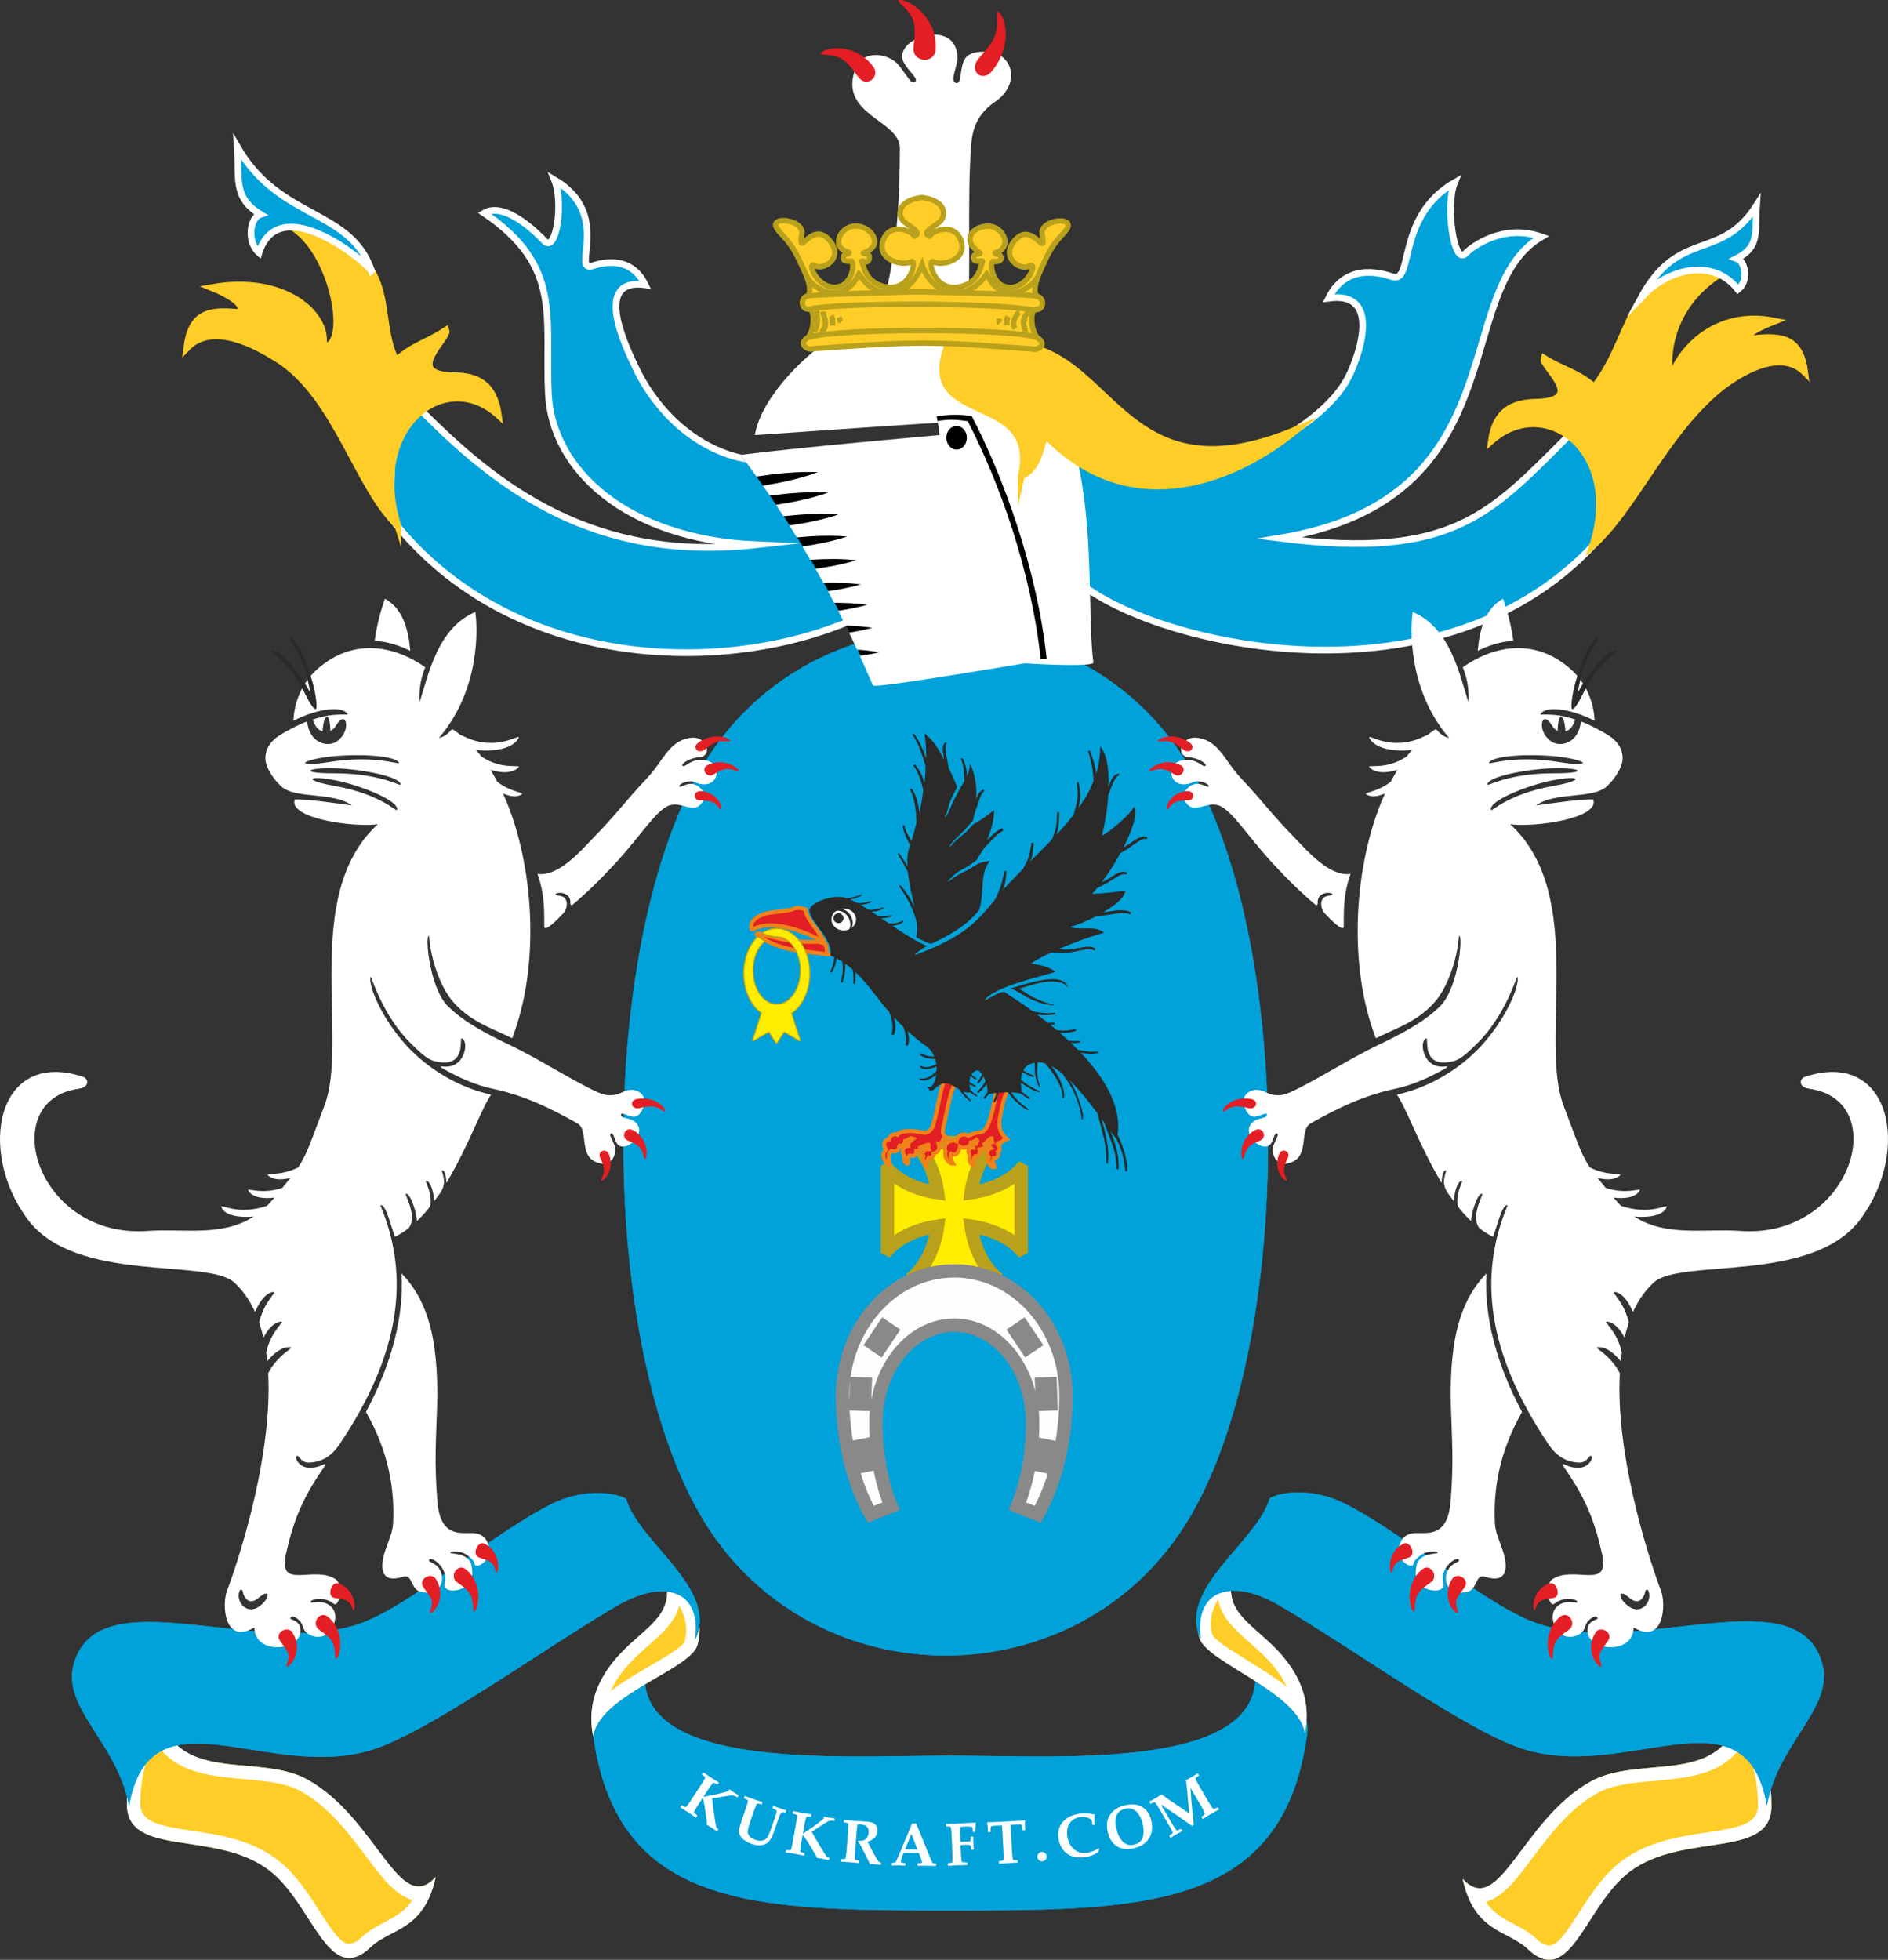 <?xml version="1.0" encoding="UTF-8"?>
<!DOCTYPE svg PUBLIC "-//W3C//DTD SVG 1.1//EN" "http://www.w3.org/Graphics/SVG/1.1/DTD/svg11.dtd">
<!-- Creator: CorelDRAW 2020 (64-Bit) -->
<svg xmlns="http://www.w3.org/2000/svg" xml:space="preserve" width="119.236mm" height="123.753mm" version="1.1" style="shape-rendering:geometricPrecision; text-rendering:geometricPrecision; image-rendering:optimizeQuality; fill-rule:evenodd; clip-rule:evenodd"
viewBox="0 0 92201.24 95694.01"
 xmlns:xlink="http://www.w3.org/1999/xlink"
 xmlns:xodm="http://www.corel.com/coreldraw/odm/2003">
 <rect x="0" y="0" width="92201.24" height="95694.01" fill="#333333" stroke="none"/>
 <defs>
  <style type="text/css">
   <![CDATA[
    .str2 {stroke:#898989;stroke-width:654.72;stroke-miterlimit:22.926}
    .str0 {stroke:#B9A11C;stroke-width:654.72;stroke-miterlimit:22.926}
    .str5 {stroke:#B9A11C;stroke-width:261.83;stroke-miterlimit:22.926}
    .str4 {stroke:#FECD27;stroke-width:327.32;stroke-miterlimit:22.926}
    .str3 {stroke:white;stroke-width:327.32;stroke-miterlimit:22.926}
    .str1 {stroke:#F08219;stroke-width:196.33;stroke-miterlimit:22.926}
    .fil13 {fill:none}
    .fil8 {fill:#FEFEFE}
    .fil10 {fill:#2B2A29}
    .fil7 {fill:#2B2A29}
    .fil6 {fill:#FFED00}
    .fil2 {fill:#FECD27}
    .fil11 {fill:#E31E24}
    .fil5 {fill:#E31E24}
    .fil0 {fill:#00A2D9}
    .fil1 {fill:#00A2D9}
    .fil12 {fill:black}
    .fil4 {fill:white}
    .fil3 {fill:white}
    .fil9 {fill:#B9A11C;fill-rule:nonzero}
    .fil14 {fill:white;fill-rule:nonzero}
   ]]>
  </style>
 </defs>
 <g id="Layer_x0020_1">
  <g>
   <path class="fil0" d="M34470.35 37142.37c5372.42,-8550.08 18055.77,-8550.08 23428.19,0 5372.42,8550 5372.42,28734.96 0,37284.96 -5372.42,8550 -18055.77,8550 -23428.19,0 -5372.42,-8550 -5372.42,-28734.96 0,-37284.96z"/>
   <path id="1" class="fil1" d="M34470.35 37142.37c5372.42,-8550.08 18055.77,-8550.08 23428.19,0 5372.42,8550 5372.42,28734.96 0,37284.96 -5372.42,8550 -18055.77,8550 -23428.19,0 -5372.42,-8550 -5372.42,-28734.96 0,-37284.96zm4626.06 -3741.99c-1582.8,994.5 -2985.43,2357.92 -4073.64,4089.8 -2617.89,4166.36 -3927.03,11219.63 -3927.03,18294.63 0,7075.08 1309.14,14128.35 3927.03,18294.7 1088.22,1731.88 2490.77,3095.15 4073.49,4089.73 2141.48,1345.48 4614.62,2018.46 7088.14,2018.46l0 -2.55c2476.23,0 4949.52,-672.05 7088.22,-2015.9 1582.72,-994.57 2985.27,-2357.84 4073.49,-4089.73 2617.97,-4166.36 3927.03,-11219.63 3927.03,-18294.7 0,-7075 -1309.06,-14128.27 -3927.03,-18294.63 -1088.29,-1731.96 -2490.85,-3095.31 -4073.64,-4089.88 -2141.48,-1345.48 -4614.54,-2018.3 -7087.99,-2018.3l0 2.55c-2476.23,0 -4949.44,671.97 -7088.07,2015.83z"/>
  </g>
  <g>
   <path class="fil0" d="M46397.05 85723.59c5634.33,0 16844.99,890.03 14631.59,-5329.27 566.11,2400.45 3096.39,2182.62 2799.46,4336.09 -1172.27,8499.2 -7901.39,8557.89 -17431.04,8557.89 -9529.66,0 -16258.77,-58.69 -17431.04,-8557.89 -297.01,-2153.47 2233.35,-1935.64 2799.46,-4336.09 -2213.4,6219.3 8997.26,5329.27 14631.59,5329.27z"/>
   <path id="1" class="fil1" d="M61170.92 80852.02c-39.05,-148.16 -86.37,-300.65 -142.28,-457.7 38.74,164.32 86.68,316.34 142.28,457.7zm0 0c756.95,1924.04 2933.77,1872.31 2657.17,3878.39 -1172.27,8499.2 -7901.39,8557.89 -17431.04,8557.89 -9529.66,0 -16258.77,-58.69 -17431.04,-8557.89 -276.67,-2006.08 1900.22,-1954.35 2657.17,-3878.39 -1508.49,5717.22 9281.82,4871.58 14773.87,4871.58 5492.05,0 16282.36,845.64 14773.87,-4871.58zm-29547.74 0c55.6,-141.35 103.54,-293.38 142.28,-457.7 -55.91,157.05 -103.23,309.54 -142.28,457.7zm16694.51 5543.78c-601.45,-8.97 -1167.4,-17.48 -1920.64,-17.48 -753.16,0 -1319.27,8.51 -1920.64,17.48 -3395.18,50.8 -7727.87,115.6 -10545.19,-887.01 -1562.69,-556.13 -2684.47,-1408.27 -3020.22,-2704.03 -124.96,101.45 -250.23,197.8 -373.26,292.37 -548.01,421.43 -1028.83,791.21 -924.67,1546.3 545.85,3957.58 2368.59,5944.1 5151.81,6936.74 2913.9,1039.19 6927,1053.42 11632.17,1053.42 4705.25,0 8718.27,-14.23 11632.17,-1053.42 2783.37,-992.64 4605.96,-2979.16 5151.81,-6936.74 104.08,-755.09 -376.74,-1124.95 -924.67,-1546.3 -123.03,-94.57 -248.37,-190.92 -373.26,-292.37 -335.83,1295.76 -1457.53,2147.9 -3020.22,2704.03 -2817.32,1002.62 -7150.08,937.82 -10545.19,887.01z"/>
  </g>
  <g>
   <path class="fil2" d="M60186.17 77039.74c243.73,-997.98 -2248.66,835.82 -1606.92,2948.39 362.35,1192.84 4816.83,2620.83 5147.71,4633.33 197.18,-1007.57 163.31,-2432.7 -1325.92,-4018.12 -1220.45,-1299.24 -2629.8,-1865.12 -2214.87,-3563.6z"/>
   <path id="1" class="fil3" d="M60186.17 77039.74c243.73,-997.98 -2248.66,835.82 -1606.92,2948.39 362.35,1192.84 4816.83,2620.83 5147.71,4633.33 197.18,-1007.57 163.31,-2432.7 -1325.92,-4018.12 -1220.45,-1299.24 -2629.8,-1865.12 -2214.87,-3563.6zm-699.88 1062.62c-285.95,457.93 -474.48,1066.18 -283.02,1696.55 81.35,267.78 866.99,753.16 1750.83,1299.09 632.3,390.58 1305.74,806.59 1887.93,1268.93 -190.84,-414.01 -483.45,-854.77 -916.71,-1316.02 -287.42,-305.98 -585.52,-569.05 -865.52,-816.11 -760.12,-670.58 -1413.92,-1247.59 -1573.52,-2132.44z"/>
  </g>
  <g>
   <path class="fil2" d="M71429.07 91740.07c1780.45,1960.23 2858.07,-2838.27 6236.78,-4742.6 2794.27,-1574.83 7641.88,900.93 7527.21,-5456.09 375.34,3007.39 1315.4,4350.16 1315.4,6602.22 47.94,2680.76 -4298.97,1273.72 -6919.88,3246.48 -2168.32,1632.06 -2893.79,5765.94 -4985.71,3771.45 -971.22,-925.75 -2608.85,-791.67 -3173.79,-3421.47z"/>
   <path id="1" class="fil3" d="M71429.07 91740.07c1780.45,1960.23 2858.07,-2838.27 6236.78,-4742.6 2794.27,-1574.83 7641.88,900.93 7527.21,-5456.09 375.34,3007.39 1315.4,4350.16 1315.4,6602.22 47.94,2680.76 -4298.97,1273.72 -6919.88,3246.48 -2168.32,1632.06 -2893.79,5765.94 -4985.71,3771.45 -971.22,-925.75 -2608.85,-791.67 -3173.79,-3421.47zm2113.8 533.32c-329.88,299.64 -652.33,507.42 -977.56,590.7 380.14,572.06 873.79,829.87 1341.31,1073.91 404.26,211.02 793.84,414.32 1146.37,750.38 465.04,443.39 798.55,354.77 1104.77,33.64 299.33,-313.95 612.19,-798.86 947.1,-1318.03 572.91,-888.17 1204.59,-1867.36 2092.46,-2535.62 1271.79,-957.23 2818.86,-1189.82 4180.43,-1394.35 1369.15,-205.69 2495.41,-374.96 2478.55,-1320.2l-2.55 -10.21c0,-1117.06 -257.88,-2020.78 -552.34,-3053.09 -17.01,-59.62 -34.18,-119.7 -51.34,-180.17 -898.07,1731.5 -2686.17,1890.95 -4511.62,2053.02 -990.71,88 -1994.95,177.31 -2752.9,604.46 -1357.7,765.22 -2347.79,2086.43 -3157.56,3167.07 -462.41,616.91 -871.55,1162.84 -1285.09,1538.49z"/>
  </g>
  <g>
   <path class="fil0" d="M58644.04 80033.51c-94.18,-616.45 -70.37,-1383.68 406.27,-1900.15 536.26,-580.49 1726.86,-737.46 3452.17,274.74 3724.51,2184.71 9252.9,6218.3 11998,7028.45 5115,1509.96 10762.86,-3118.66 11787.21,2719.42 566.11,-3117.5 3338.58,-4786.52 2689.34,-6976.95 -1235.29,-4166.36 -8793.35,-301.26 -13768.93,-1865.27 -2581.47,-811.31 -6449.27,-4353.95 -9568.47,-5910.31 -1389.25,-693.08 -2901.68,-626.27 -3629.63,-251.93 -597.66,2126.48 -4576.89,4440.87 -3365.95,6881.99z"/>
   <path id="1" class="fil1" d="M58644.04 80033.51c-94.18,-616.45 -70.37,-1383.68 406.27,-1900.15 536.26,-580.49 1726.86,-737.46 3452.17,274.74 3724.51,2184.71 9252.9,6218.3 11998,7028.45 5115,1509.96 10762.86,-3118.66 11787.21,2719.42 566.11,-3117.5 3338.58,-4786.52 2689.34,-6976.95 -1235.29,-4166.36 -8793.35,-301.26 -13768.93,-1865.27 -2581.47,-811.31 -6449.27,-4353.95 -9568.47,-5910.31 -1389.25,-693.08 -2901.68,-626.27 -3629.63,-251.93 -597.66,2126.48 -4576.89,4440.87 -3365.95,6881.99zm1402.32 -3007.15c152.64,-11.14 313.25,-10.67 481.59,2.71 643.82,51.19 1418.56,296.7 2304.49,816.41 1242.02,728.49 2632.89,1627.11 4056.79,2546.98 2944.52,1902.31 6032.25,3897.18 7795.37,4417.52 1821.74,537.73 3784.36,226.34 5542.39,-52.58 2653.93,-421.12 4907.53,-778.14 6068.83,1324.22 318.59,-663.62 696.94,-1256.4 1053.73,-1815.4 682.02,-1068.65 1271.02,-1991.62 1000.92,-2903.07 -569.82,-1922.03 -3224.44,-1625.56 -6222.24,-1290.66 -2371.07,264.84 -4932.9,551.03 -7114.51,-134.7 -1533.31,-481.9 -3405.77,-1804.96 -5327.19,-3162.5 -1481.5,-1046.77 -2993.62,-2115.19 -4338.41,-2786.16 -555.98,-277.29 -1132.6,-415.09 -1654.25,-451.28 -460.71,-31.94 -865.21,11.44 -1161.52,104.55 -327.48,825.77 -1000.92,1614.58 -1691.06,2422.95 -271.42,317.89 -545.93,639.49 -794.92,961.02z"/>
  </g>
  <path class="fil4" d="M47132.89 20462.32c-61.94,-1310.61 7.96,-2702.72 105.16,-4121.12 205.77,-3009.63 -23.97,-6633.31 196.41,-9329.07 73.77,-909.05 435.19,-1558.05 1191.53,-2063.07 766.23,-514.3 1054.12,-1517.46 360.26,-2137.93 -321.76,-290.98 -1497.66,-478.27 -1856.77,49.41 -287.73,457.31 -141.59,1268.93 -433.11,1193.23 -347.27,-90.39 71.84,-774.12 59.85,-1261.27 -50.96,-1987.29 -3269.91,-905.03 -2607.92,280.31 239.71,429.47 742.1,786.95 531.78,926.91 -198.81,132.77 -370.16,-299.8 -787.73,-811.31 -507.26,-622.4 -1750.75,-759.04 -2100.5,126.97 -911.45,2303.64 2160.82,2527.5 2154.32,3924.71 -11.99,2447.31 -104.93,5409.77 -1067.11,8443.99 -520.87,1637.31 -659.83,3238.59 -675.06,4778.24l401.09 0c183.03,-261.52 438.98,-494.19 792.98,-620.78 830.95,-297.09 1934.17,86.3 2138.78,620.78l1596.02 0zm-2079.54 0c-398.85,-203.06 -977.8,-449.58 -1549.24,-222.16 -127.67,50.88 -244.66,127.51 -350.99,222.16l1900.22 0z"/>
  <path class="fil5" d="M48428.97 3488.59c365.99,-429.32 661.14,-1058.68 686.43,-1722.22 22.73,-587.3 -174.53,-1115.13 -387.17,-1199.72 -12.14,-4.72 -57.92,69.67 -47.17,191.54 88.08,990.48 -203.06,1312.16 -890.65,2104.21 -505.1,581.57 157.67,1190.21 638.56,626.19z"/>
  <path class="fil5" d="M45689.59 2441.12c50.96,-537.73 -111.5,-1191.22 -563.25,-1720.44 -399.7,-468.44 -972.61,-767.85 -1242.33,-714.58 -15.31,3.17 -6.8,86.45 91.32,174.99 798.17,719.6 743.26,1131.98 637.09,2131.12 -78.25,733.83 1010.12,835.67 1077.16,128.9z"/>
  <path class="fil5" d="M42633.41 3238.21c-295.39,-395.83 -787.65,-749.06 -1376.49,-852.6 -521.03,-91.79 -1042.59,30.31 -1170.49,220.3 -7.19,10.83 48.33,62.79 160.14,67.27 909.82,36.11 1127.11,348.67 1669.25,1090.61 398.08,545.08 1105.93,-5.34 717.59,-525.59z"/>
  <g>
   <path class="fil2" d="M21276.96 91651.99c-1780.45,1960.23 -2858.07,-2838.27 -6236.78,-4742.6 -2794.27,-1574.83 -7641.88,900.86 -7527.21,-5456.17 -375.27,3007.46 -1315.33,4350.24 -1315.33,6602.3 -47.94,2680.76 4298.97,1273.65 6919.8,3246.48 2168.32,1632.06 2893.87,5765.94 4985.71,3771.45 971.3,-925.75 2608.85,-791.67 3173.79,-3421.47z"/>
   <path id="1" class="fil3" d="M20140.72 92776.01c-325.24,-83.28 -647.69,-291.06 -977.56,-590.7 -413.54,-375.65 -822.68,-921.58 -1285.09,-1538.49 -809.76,-1080.64 -1799.85,-2401.84 -3157.56,-3167.07 -757.96,-427.15 -1762.2,-516.46 -2752.9,-604.46 -1825.45,-162.15 -3613.47,-321.6 -4511.54,-2052.94 -17.17,60.55 -34.33,120.55 -51.34,180.25 -294.54,1032.23 -552.34,1935.87 -552.34,3052.93l-2.55 10.21c-16.86,945.24 1109.41,1114.51 2478.47,1320.12 1361.57,204.53 2908.64,437.05 4180.43,1394.43 887.86,668.26 1519.55,1647.44 2092.46,2535.62 334.9,519.09 647.84,1004.16 947.17,1318.11 306.14,321.06 639.72,409.6 1104.69,-33.71 352.53,-336.06 742.18,-539.35 1146.37,-750.38 467.52,-244.04 961.17,-501.85 1341.31,-1073.91zm1136.24 -1124.02c-1780.45,1960.23 -2858.07,-2838.27 -6236.78,-4742.6 -2794.27,-1574.83 -7641.88,900.86 -7527.21,-5456.17 -375.27,3007.46 -1315.33,4350.24 -1315.33,6602.3 -47.94,2680.76 4298.97,1273.65 6919.8,3246.48 2168.32,1632.06 2893.87,5765.94 4985.71,3771.45 971.3,-925.75 2608.85,-791.67 3173.79,-3421.47z"/>
  </g>
  <g>
   <path class="fil2" d="M32505.17 77186.5c-243.81,-998.05 2189.97,1041.28 1548.23,3153.84 -362.35,1192.84 -4758.14,2415.37 -5088.94,4427.88 -197.26,-1007.57 -163.39,-2432.77 1325.84,-4018.12 1220.45,-1299.24 2629.88,-1865.04 2214.87,-3563.6z"/>
   <path id="1" class="fil3" d="M32505.17 77186.5c-243.81,-998.05 2189.97,1041.28 1548.23,3153.84 -362.35,1192.84 -4758.14,2415.37 -5088.94,4427.88 -197.26,-1007.57 -163.39,-2432.77 1325.84,-4018.12 1220.45,-1299.24 2629.88,-1865.04 2214.87,-3563.6zm924.21 2964.63c190.69,-627.81 17.48,-1260.27 -255.95,-1755.47 -201.9,803.5 -824.46,1353.06 -1541.82,1985.9 -280,247.06 -578.17,510.12 -865.59,816.11 -452.75,481.98 -751.85,941.61 -941.84,1371.7 580.57,-444.63 1253.93,-836.75 1886.54,-1205.06 867.76,-505.25 1640.33,-955.06 1718.66,-1213.18z"/>
  </g>
  <g>
   <path class="fil0" d="M33944.61 80062.9c94.18,-616.45 70.37,-1383.68 -406.35,-1900.15 -536.26,-580.49 -1726.78,-737.46 -3452.09,274.74 -3724.51,2184.63 -9252.9,6218.3 -11998,7028.45 -5115.08,1509.96 -10762.94,-3118.66 -11787.28,2719.42 -566.03,-3117.5 -3338.58,-4786.52 -2689.27,-6976.95 1235.22,-4166.36 8793.27,-301.26 13768.86,-1865.27 2581.55,-811.31 6449.27,-4353.95 9568.55,-5910.38 1389.17,-693 2901.6,-626.19 3629.63,-251.85 597.66,2126.48 4576.89,4440.87 3365.95,6881.99z"/>
   <path id="1" class="fil1" d="M30578.66 73180.91c597.66,2126.48 4576.89,4440.87 3365.95,6881.99 94.18,-616.45 70.37,-1383.68 -406.35,-1900.15 -536.26,-580.49 -1726.78,-737.46 -3452.09,274.74 -3724.51,2184.63 -9252.9,6218.3 -11998,7028.45 -5115.08,1509.96 -10762.94,-3118.66 -11787.28,2719.42 -566.03,-3117.5 -3338.58,-4786.52 -2689.27,-6976.95 1235.22,-4166.36 8793.27,-301.26 13768.86,-1865.27 2581.55,-811.31 6449.27,-4353.95 9568.55,-5910.38 1389.17,-693 2901.6,-626.19 3629.63,-251.85zm1482.04 3877.54c168.34,-13.38 328.95,-13.84 481.59,-2.71 -248.99,-321.52 -523.5,-643.13 -794.92,-961.02 -690.14,-808.37 -1363.58,-1597.18 -1691.06,-2422.95 -296.32,-93.1 -700.81,-136.48 -1161.52,-104.55 -521.65,36.19 -1098.35,173.91 -1654.25,451.2 -1344.79,671.04 -2856.83,1739.31 -4338.33,2786.16 -1921.41,1357.7 -3794.03,2680.76 -5327.34,3162.58 -2181.62,685.73 -4743.45,399.55 -7114.51,134.7 -2997.72,-334.9 -5652.34,-631.37 -6222.16,1290.66 -270.18,911.37 318.82,1834.42 1000.92,2903 356.79,558.99 735.07,1151.86 1053.65,1815.47 1161.29,-2102.28 3414.9,-1745.34 6068.83,-1324.22 1758.02,278.92 3720.65,590.31 5542.46,52.58 1763.05,-520.33 4850.54,-2514.97 7794.91,-4417.21 1424.05,-920.03 2815.15,-1818.72 4057.25,-2547.29 885.93,-519.71 1660.59,-765.22 2304.49,-816.41z"/>
  </g>
  <g>
   <path class="fil6 str0" d="M49874.05 58778.75l0 553.19 0 1648.84 -33.95 17.48c-522.19,-563.25 -1389.95,-978.41 -2414.91,-1124.64 146.22,1024.96 561.55,1892.57 1124.79,2414.76l-17.48 33.95 -1648.84 0 -553.19 0 -1648.84 0 -17.48 -33.95c563.25,-522.19 978.41,-1389.87 1124.64,-2414.91 -1024.96,146.3 -1892.57,561.55 -2414.76,1124.79l-33.95 -17.48 0 -1648.84 0 -553.19 0 -1648.84 33.95 -17.48c522.19,563.25 1389.87,978.49 2414.91,1124.72 -146.3,-1024.96 -561.55,-1892.65 -1124.79,-2414.83l17.48 -33.95 1648.84 0 553.19 0 1648.84 0 17.48 33.95c-563.25,522.19 -978.49,1389.95 -1124.72,2414.91 1024.96,-146.22 1892.65,-561.55 2414.83,-1124.79l33.95 17.48 0 1648.84z"/>
   <path class="fil5 str1" d="M46668.08 52893.34c-267.09,335.21 -417.8,1416.62 -563.56,1998.43 -120.32,479.97 -42.84,529.76 160.76,682.41 -4.64,2.24 -102.84,-17.01 -188.75,23.12 -31.01,94.57 -119.24,268.56 -235.46,250 86.92,372.79 -87.92,418.26 -254.25,482.05 27.91,165.87 -143.9,228.27 -231.36,203.99 -110.04,175.76 -132.15,327.01 -134.01,409.14 -138.49,-92.02 -158.36,-348.36 -122.56,-492.49 -93.72,-75.78 -95.19,-177.54 17.63,-226.49 13.15,-66.81 87.84,-116.61 230.05,-114.21 -52.35,-106.87 41.22,-232.29 1.08,-217.44 -136.95,31.24 -283.87,76.63 -417.41,141.82 7.11,157.82 -67.66,159.6 -185.58,157.51 -3.79,135.55 -5.64,306.37 -329.1,231.98 -166.25,100.6 -7.58,406.82 -111.74,408.75 -149.63,-94.8 -161.84,-228.19 -148.16,-408.21 -135.86,-226.03 -62.33,-452.9 198.27,-470.07 -23.82,-105.63 28.69,-194.32 95.27,-227.19l141.2 -124.88 -120.24 -35.03c-107.95,72.92 -162.85,132.92 -263.76,142.9 -45.39,203.52 -153.11,250.85 -267.86,232.29 -55.91,172.05 -113.52,355.32 -412.46,258.58 -264.69,215.28 -16.08,463.57 -139.88,676.69 -421.66,-437.36 -194.71,-623.72 -122.64,-742.34 -151.17,-264.92 -92.64,-477.49 153.49,-507.11 41.22,-169.5 206.15,-306.14 415.32,-216.44 107.56,-226.41 728.03,-225.1 1253,-103.31 256.11,59.46 432.26,-210.72 467.9,-314.72 180.56,-526.36 379.06,-1820.04 543.22,-2202.34l571.6 102.61z"/>
   <path class="fil5 str1" d="M49255.97 53118.98c-218.91,414.16 -306.14,817.5 -431.17,1500.83 -105.71,577.71 163.7,830.1 362.12,1020.63 -4.1,2.63 -95.58,-21.73 -171.2,27.53 -21.11,117.07 -246.21,98.05 -301.19,183.19 126.12,183.19 151.71,333.36 16.7,394.37 66.81,207.62 -94.34,333.12 -214.19,313.48 -87.3,217.29 50.88,326.78 57.84,430.4 -206.23,37.81 -361.97,-258.97 -286.26,-488.01 -141.12,-143.05 -102.3,-381.68 90.09,-436.82 -114.13,-109.73 -53.82,-275.51 75.16,-299.8 -56.22,-132.85 3.02,-210.02 -32.63,-191.69 -123.1,37.81 -226.41,216.21 -343.79,296.16 86.37,214.58 -62.63,212.65 -241.88,255.26 69.98,163.08 -37.66,358.02 -214.27,334.75 -109.19,121.02 -67.43,277.76 -79.18,442.31 -230.2,-127.82 -197.41,-281.39 -198.88,-504.56 -135.17,-225.18 -1.47,-403.8 179.17,-366.68 -30,-131.15 28.38,-193.78 154.27,-174.99l46.71 -154.5 -39.82 -43.69c-93.33,89.78 -177.31,110.42 -269.1,122.25 1.01,245.98 -392.28,311.16 -537.19,213.89 -37.97,212.96 -142.74,469.3 -424.29,347.66 -45.85,102.3 -58.54,226.34 86.06,479.04 -222.55,0 -441.69,-318.43 -359.18,-579.95 -172.28,-376.89 214.97,-647.22 535.18,-512.6 27.99,-274.59 307.14,-429.78 575.62,-266.31 197.57,-91.55 324.46,-150.09 607.94,-177.39 238.63,-23.04 368.07,-426.07 413.08,-540.2 187.98,-476.41 291.6,-1281.92 412.46,-1755.16l531.85 130.6z"/>
   <path class="fil5 str1" d="M39236.53 44371.95c-179.86,-53.36 -367.38,-52.2 -517.62,16.01 -126.74,57.3 -389.96,95.03 -925.44,150.25 -665.7,68.74 -1232.28,388.41 -1083.04,827.86l63.49 13.76c982.36,-537.65 2565,148.78 3469.8,589.62 -287.04,-574 -909.82,-1142.89 -895.6,-1556.51l-111.58 -40.98zm1139.33 2222.83c-1088.29,-172.59 -2094.62,-93.49 -3344.99,-888.02 -134.24,-85.21 -73.85,-159.99 95.03,-110.27 1339.3,393.82 1931.7,399.47 2816.93,390.89 103.77,-1.01 227.73,50.03 360.65,114.52 66.42,166.1 98.36,331.58 72.38,492.88z"/>
   <path class="fil7" d="M50654.97 49542.55c292.99,38.12 600.05,36.34 886.63,-6.88l-22.12 -82.97c-267.86,28.77 -630.83,35.57 -1064.4,-75.55l-37.5 -9.74c-517.86,-376.74 -999.99,-694.47 -1386.39,-937.12 -351.29,51.5 -423.05,175.84 -956.84,422.59 455.92,-689.06 2803.71,-1169.95 3469.88,-1400.08 -386.56,-308.46 -872.86,-338.54 -1192.84,-402.41 231.21,-168.65 513.22,-320.83 906.42,-502.93 143.67,-51.19 341.4,-43.84 484.22,-30 706.3,68.51 1347.26,-307.14 1717.5,-101.68l31.7 -90.86c-274.05,-270.8 -1052.65,111.5 -1624.63,35.65 -55.21,-7.27 -110.35,-13.61 -165.25,-17.32 834.74,-365.99 1686.18,-650.39 2210.38,-797.86 -420.73,-386.87 -1144.98,-92.1 -1657.73,-283.4 379.52,-105.47 832.19,-289.36 1257.72,-510.36 678.08,-62.87 1373.48,-280.62 1702.27,-100.22l24.28 -95.96c-359.88,-208.16 -859.41,-74 -1376.41,-5.72 635.08,-359.49 1043.83,-712.72 1095.33,-1061 -387.87,61.47 -876.34,118.7 -1624.86,161.77 81.73,-91.09 163.08,-186.36 243.66,-285.03 112.51,-58.54 226.95,-117.3 343.41,-174.76 437.67,-215.82 821.13,-596.27 1122.71,-491.49l-3.56 -102.92c-392.59,-147.08 -754.01,272.65 -1121.62,424.68 -36.11,14.92 -71.99,30.31 -107.48,45.85 353,-460.25 628.12,-901.94 902.09,-1404.79 69.67,-41.29 140.12,-82.43 211.26,-123.1 430.4,-245.82 806.75,-655.34 1104.22,-567.42l-5.8 -95.34c-387.33,-125.27 -741.18,291.52 -1102.68,468.29 -17.32,8.43 -34.56,17.01 -51.73,25.67 475.56,-915.47 688.21,-1654.48 523.42,-1989.38 -285.26,503.86 -1228.26,1247.43 -1572.9,1425.05 158.44,-675.22 266.16,-1349.12 306.52,-1988.45 107.72,-226.1 288.35,-911.84 531.23,-960.01l-29.38 -80.81c-283.94,47.87 -373.8,329.64 -495.28,631.68 32.25,-929.31 -82.51,-1587.13 -403.64,-1967.42 -2.01,487.54 -59.23,912.14 -194.01,1341.93 -38.74,-403.03 -154.89,-735.45 -312.63,-1127.73l-88.31 5.72c170.27,504.32 248.3,959.16 271.49,1460.55 -192.23,515.77 -384.08,844.72 -724.24,1315.94 20.1,-104.55 39.82,-210.41 54.67,-318.74 42.68,-310 0.08,-582.42 -52.97,-923.9l-95.11 5.72c23.51,257.81 76.63,606.94 -2.24,983.13 -40.52,193.55 -104.78,410.99 -147.31,593.64 -272.73,355.32 -510.05,623.79 -839.54,977.02 11.99,-40.98 23.66,-82.2 34.64,-123.72 82.89,-313.64 96.74,-627.74 89,-973.16l-94.18 9.51c-10.67,260.75 -0.77,605.93 -128.21,986.38 -36.58,109.42 -74.85,217.29 -112.97,323.46 -376.66,396.45 -658.9,668.26 -1074.38,1088.53 10.52,-24.13 20.88,-48.48 31.01,-72.92 121.17,-292.99 105.55,-505.41 138.11,-840.15l-111.81 6.26c-41.29,250.69 -57.07,576.93 -231.44,929 -56.91,114.98 -115.76,227.88 -173.83,338.54 -167.18,170.27 -335.91,343.87 -505.17,521.34 -219.84,230.59 -315.96,325.85 -490.02,529.61 150.32,-335.75 148.78,-572.91 185.04,-946.25l-110.81 9.98c-90.39,548.48 -211.41,928 -459.86,1402.78 -883.61,1060.92 -1472.45,1798.54 -3893.32,2685.86 -17.79,-91.09 412.15,-323.84 574.15,-441.84 -489.25,-204.99 -1078.17,-569.28 -1684.02,-980.58 225.25,-22.73 450.66,-91.32 545.08,-217.83l-42.99 -36.5c-165.02,105.94 -429.16,152.64 -672.35,134.39 -152.33,-103.69 -222.86,-145.45 -373.33,-247.68 202.29,-15.08 377.82,-32.71 533.63,-117.23l-18.95 -41.91c-224.48,52.89 -446.79,79.41 -671.2,44.08 -129.29,-87.53 -184.89,-123.26 -310.23,-205.07 198.96,-10.75 462.41,-70.99 590.7,-167.95l-28.38 -46.86c-202.6,75.7 -510.05,133.23 -709.55,122.25 -162.77,-105.24 -250.31,-151.71 -401.71,-239.02 237.7,-26.83 349.21,-59.7 543.3,-140.43l-25.36 -43.23c-288.81,72.46 -431.41,111.35 -689.29,81.97 -48.02,-26.29 -66.73,-36.34 -113.05,-59.85 -76.09,-38.66 -137.64,-69.59 -211.72,-101.76 173.13,-36.81 453.6,-116.84 558.76,-222.7l-36.81 -27.22c-175.14,103.93 -495.51,167.49 -677.92,189.6 -617.92,-243.19 -1737.07,186.9 -1839.21,545.46 -31.16,578.48 1208,1465.65 1016.77,2243.94 69.44,29.38 136.64,59.93 201.75,91.55 -29.77,294.61 -112.2,526.28 -204.61,707.85l63.87 45.31c139.81,-196.56 216.05,-445.71 254.33,-695.78 97.43,51.11 190.15,104.85 278.99,161.15l0.15 1.31c51.04,415.86 -11.06,748.52 -81.89,990.48l83.9 33.1c101.3,-292.99 150.09,-618.84 140.66,-929.93 128.83,89.78 249.38,185.27 363.98,285.95 45.16,269.02 39.98,499.84 22.04,683.57l86.84 20.72c27.68,-189.84 34.1,-389.03 20.18,-586.6 569.2,538.43 1008.49,1210.39 1651.16,1953.12 186.51,444.01 189.3,904.95 108.33,1079.71l101.92 57.45c119.55,-171.12 110.35,-523.89 30,-867.37 141.66,154.42 293.3,311.39 457.93,470.53 134.16,365.14 150.86,714.5 94.8,865.9l104.93 51.58c89.85,-152.95 77.71,-432.57 7.42,-722.46 272.34,249.3 578.33,503.24 928.62,759.66 169.04,123.8 286.5,289.2 363.13,471.77 -244.12,14.92 -449.65,-33.41 -642.51,-159.76l-54.98 82.43c217.6,161.46 487.08,209.01 743.42,203.76 26.21,84.29 44.69,170.81 56.6,257.5 -272.5,118.93 -499.61,208.94 -767.85,74.47l-37.04 55.68c200.2,192.31 527.21,92.41 816.96,-15.31 4.48,62.63 5.64,124.81 3.94,185.74 -227.26,321.83 -582.42,441.61 -820.05,393.52l-10.9 65.8c256.42,99.13 591.32,-50.34 813.09,-248.3 -60.31,420.42 -256.72,718.67 -442.62,560.7 233.37,568.04 392.43,-150.79 898.15,-138.8 215.97,5.18 437.2,167.64 658.9,295.77 148.08,219.99 328.17,431.17 540.82,588.53l40.44 -53.66c-126.04,-116.53 -259.2,-259.35 -386.17,-435.81 112.97,46.71 225.72,69.83 337.61,44.08 101.38,77.09 207.85,145.61 318.51,201.13l26.68 -61.55c-103.23,-66.5 -212.88,-145.68 -324.93,-240.95 -22.42,-99.91 -37.66,-198.81 -42.84,-293.69 93.26,53.66 189.06,100.45 286.5,137.41l18.02 -65.03c-96.58,-49.1 -199.35,-107.48 -305.83,-178.08 3.09,-102.69 20.34,-198.81 55.52,-283.94 85.76,63.49 175.07,120.47 267.55,168.34l27.68 -61.09c-81.5,-53.97 -166.95,-115.99 -254.33,-187.83 48.1,-78.25 115.91,-143.83 207.7,-191.92 100.45,-52.66 213.58,27.61 312.86,172.36 -73.85,163.47 -161.07,297.09 -248.68,407.2l55.83 53.82c104.78,-98.36 190.69,-217.75 261.21,-347.2 35.72,67.35 68.28,142.05 96.12,220.07 -121.94,231.44 -268.4,402.64 -409.14,532.24l48.48 59.23c164.09,-113.13 298.64,-268.63 408.05,-438.44 34.26,130.53 53.51,262.76 50.8,379.29 -60.16,106.56 -125.42,198.19 -190.61,277.37l55.13 54.44c75.16,-68.36 141.12,-147.15 198.96,-232.75 95.42,-18.64 222.78,-37.04 365.99,-51.65 -37.12,164.16 -90.39,303.89 -148.24,422.67l64.57 44.54c95.65,-139.73 159.6,-304.98 200.97,-477.88 142.82,-11.68 296.08,-18.95 446.1,-18.87 31.7,41.29 64.1,82.35 97.51,122.87 233.68,283.87 534.02,577.01 873.48,747.28l26.68 -61.55c-252.08,-162.31 -542.21,-400.09 -812.16,-764.14l-30.93 -41.52c197.41,7.58 380.06,30.54 514.07,76.55 120.78,98.13 249.46,185.12 384.24,252.78l26.68 -61.55c-126.66,-81.58 -262.91,-182.18 -401.48,-308.3 -22.27,-147.46 -37.43,-295.08 -39.36,-436.51 269.33,203.37 583.12,391.12 901.32,477.72l9.59 -67.35c-265.08,-104.08 -579.72,-269.25 -908.05,-550.02 7.5,-133.16 29.69,-258.35 72.3,-369.7 177.23,104.62 364.36,191.62 553.12,242.96l9.59 -67.43c-158.91,-62.4 -335.67,-146.69 -522.5,-264.77 99.6,-188.91 272.81,-326.09 555.51,-375.5 -0.23,74.31 -0.08,150.71 1.31,230.12 5.88,332.81 48.87,654.34 224.32,969.29l46.16 -14.15c-105.55,-258.89 -160.22,-549.33 -145.37,-925.6 3.79,-95.42 6.03,-178.47 12.14,-276.06l13.45 -1.01c111.97,-6.57 228.42,9.98 348.2,46.01 398.54,421.66 891.5,1188.97 875.26,1697.01l58.69 21.81c73.61,-411.45 -228.89,-1095.8 -618.46,-1584.42 177.46,95.89 359.57,225.64 542.99,379.75 127.51,189.14 265.69,385.24 390.04,585.36 236.46,380.45 560.93,1262.82 541.05,1632.83l64.26 8.04c80.81,-358.56 -334.28,-1365.36 -507.03,-1679.07 -41.91,-76.09 -87.61,-150.48 -134.93,-223.78 475.71,468.99 945.94,1058.83 1352.52,1601.82 83.51,319.51 168.19,649.23 260.75,994.03 159.6,594.33 187.44,1072.37 170.2,1441.6l75.55 43.38c68.43,-446.64 -4.48,-990.79 -113.28,-1472.53 -56.45,-249.69 -127.36,-495.9 -194.63,-738.39 42.53,57.84 84.05,114.83 124.73,170.66 110.65,297.09 223.16,603.69 345.34,924.05 211.26,553.89 267.47,1005.17 267.16,1356.08l87.69 36.58c54.21,-427.15 -56.45,-938.44 -204.45,-1388.48 -55.06,-167.26 -118.39,-332.35 -182.41,-495.59 117,161.38 220.23,302.5 306.68,414.32l0 -0.31c30.31,65.26 60.47,130.91 90.47,196.95 241.95,533.32 295.93,979.34 326.32,1335.43l92.95 20.1c12.6,-440.76 -110.5,-949.8 -285.49,-1386.39 -54.98,-137.18 -117.15,-271.49 -181.25,-404.19 195.64,-1396.52 -658.59,-2798.6 -1803.72,-4006.91l4.41 0.93 17.17 3.17 0 0.08 17.17 3.09 0 0 17.17 3.09 17.24 3.02 17.24 2.86 17.32 2.78 17.24 2.71 17.32 2.63 17.32 2.47 0 0 17.32 2.4 17.4 2.32 17.32 2.17 17.32 2.09 17.4 1.93 17.4 1.86 0 0 17.32 1.7 0 0.08 17.4 1.55 17.32 1.55 17.32 1.39 17.32 1.24 17.32 1.08 17.32 1.01 17.24 0.85 17.24 0.7 17.24 0.62 17.17 0.46 17.17 0.31 17.17 0.15 17.01 0.08 17.09 -0.15 17.01 -0.23 16.93 -0.46 16.93 -0.54 16.93 -0.77 16.78 -0.85 16.78 -1.01 16.78 -1.24 16.63 -1.39 16.55 -1.55 16.55 -1.62 16.47 -1.93 16.39 -2.01 16.32 -2.24 16.24 -2.4 16.24 -2.55 16.08 -2.78 16.01 -2.94 15.93 -3.17 15.85 -3.33 15.7 -3.48 -26.99 -70.52 0 0 -12.91 1.24 0 0 -12.99 1.08 -0.08 0 -13.07 1.08 -0.08 0 -13.22 1.01 0 0 -13.38 1.01 0 0 -13.45 0.85 -0.08 0 -13.53 0.85 0 0 -13.76 0.7 0 0 -13.76 0.7 -0.08 0 -13.92 0.54 0 0 -14 0.54 -0.08 0 -14.07 0.46 -0.08 0 -14.23 0.31 0 0 -14.38 0.31 -0.08 0 -14.46 0.15 0 0 -14.61 0.08 0 0 -14.77 0.08 0 0 -14.85 -0.08 0 0 -14.92 -0.15 -0.08 0 -15 -0.31 -15.23 -0.39 -15.31 -0.39 -15.39 -0.62 0 0 -15.54 -0.62 0 0 -15.62 -0.77 -15.77 -0.85 -15.85 -1.01 0 0 -16.01 -1.08 0 0 -16.08 -1.16 -16.24 -1.31 -16.24 -1.39 -0.08 0 -16.39 -1.55 -16.55 -1.7 -16.7 -1.78 -16.78 -1.86 0 -0.08 -16.86 -1.93 0 -0.08 -17.01 -2.09 -17.09 -2.32 -17.24 -2.4 0 0c-11.52,-1.62 -23.12,-3.33 -34.8,-5.18l0 0 -17.55 -2.86 -17.71 -2.94 -17.79 -3.02 -17.94 -3.25 -18.02 -3.4 -18.09 -3.48 0 0c-18.25,-3.63 -36.58,-7.42 -55.13,-11.44l0 0c-18.48,-4.02 -37.27,-8.27 -56.06,-12.76l-0.08 0 -18.87 -4.56 0 0 -19.02 -4.79 -0.08 0c-30.39,-7.66 -61.32,-16.01 -92.64,-24.9 -105.55,-107.64 -213.11,-213.81 -322.37,-317.97 158.67,7.96 314.64,-0.77 458.93,-33.87l-26.99 -70.52c-158.6,15.23 -343.1,17.09 -553.43,-10.21 -140.43,-130.84 -283.02,-258.66 -426.61,-383.15 277.6,13.3 563.17,-15.23 805.05,-103.23l-32.86 -77.4c-242.26,52.89 -542.99,106.32 -924.75,49.64 -103.39,-87.61 -207.08,-173.37 -310.62,-257.34 77.87,-5.1 153.96,-14.85 227.11,-29.93l-22.27 -79.96c-99.75,7.19 -208.78,13.22 -327.56,11.14 -174.06,-138.8 -347.35,-272.27 -517.86,-399.78zm1502.3 -1367.99l-37.58 8.04c-113.52,-161.46 -312.32,-221.08 -541.44,-248.06 -632.45,-74.23 -1415,230.74 -1793.98,346.73 266.7,148.08 380.45,274.82 674.52,418.03 421.04,204.99 717.82,313.1 1008.88,341.09l6.19 35.49c-363.98,6.96 -706.69,-104.24 -1053.19,-252.94 -383.62,-164.71 -709.63,-436.97 -1078.4,-558.92 421.2,-105.4 1525.11,-517.78 2232.42,-444.09 275.75,28.69 491.18,131.22 582.58,354.62zm-7408.2 -2413.75c38.9,-226.41 40.36,-466.43 18.79,-716.28 -138.96,-588.53 -388.8,-1087.6 -842.94,-1744.57l24.67 -105.32c251,304.74 475.33,575.62 697.56,1076.46 -110.04,-624.64 -245.74,-1035.48 -310.85,-1691.37 -134.39,-272.58 -297.32,-556.13 -488.55,-862.73l39.75 -77.64c134.55,188.14 281.39,385.24 430.48,663.23 -28.15,-408.67 -1.62,-653.18 124.57,-1038.34 1.39,-4.25 -336.91,-589.92 -360.57,-932.71l84.6 -46.71c39.59,280.7 158.36,451.97 343.79,781.54 97.04,-302.58 159.68,-561.62 242.65,-879.36 4.02,-576.16 -100.68,-1272.33 -316.19,-1643.11l88.38 -33.71c223.16,325.16 328.72,696.25 371.17,1176.45 102.54,-429.09 128.13,-658.13 192.62,-1096.8 -97.04,-462.95 -280.08,-953.9 -486.46,-1213.87l76.32 -58.85c203.83,236.77 364.21,539.66 465.66,911.37 39.67,-308.61 44.54,-493.03 59.46,-798.55 -143.21,-548.79 -391.89,-1211.86 -646.45,-1569.81l69.13 -37.81c254.25,313.1 441.53,748.14 599.98,1211.48 9.67,-445.71 -21.5,-808.91 -78.41,-1230.11 368.38,312.86 601.68,595.34 961.94,1296.15 -57.3,-343.56 -150.48,-681.02 61.71,-858.4l62.56 46.01c-168.88,150.86 63.33,948.26 99.13,1220.45 138.26,286.73 249.76,522.5 413.08,914.39 -79.8,178.39 -182.95,345.73 -269.33,527.29 -165.79,348.74 -213.03,806.67 -347.2,941.06l39.59 11.91c179.09,-200.59 274.28,-589.38 427.15,-860.03 93.49,-165.48 171.82,-331.58 255.72,-490.64 97.74,-167.57 161.46,-258.27 246.29,-414.7 -3.25,-418.26 -34.49,-753.93 -171.82,-1104.84l76.71 -9.28c139.5,238.48 199.35,511.59 229.43,858.56 79.49,-178.78 126.51,-360.03 141.2,-595.49 184.97,415.17 349.9,928.54 299.02,1719.51 72.53,-235.46 179.09,-359.57 353.23,-470.46l38.35 83.98c-194.55,142.67 -270.02,591.63 -421.35,947.41 -42.07,96.89 -90.55,368 -132.85,509.12 -130.14,131.92 -307.22,364.36 -443.31,495.43 -296.62,285.8 -605.24,577.55 -698.03,741.79l37.19 23.2c145.68,-201.44 494.89,-477.18 750.3,-691.76 117.85,-99.06 270.02,-295.85 378.36,-394.91 389.11,-215.2 759.97,-480.28 1011.2,-696.64 14.54,364.13 -103.54,887.48 -346.58,1485.29 240.64,-247.99 493.96,-524.82 758.73,-594.33l36.03 122.18c-270.41,102.23 -625.57,533.55 -924.98,837.37 -41.37,42.14 -307.99,483.21 -393.82,611.58 -190.38,125.19 -389.42,294.54 -648.62,416.02 -342.09,160.3 -623.1,476.25 -726.95,581.65l25.44 28.15c123.03,-108.33 513.37,-366.76 788.73,-488.09 246.9,-108.8 461.41,-281.24 682.79,-394.83 171.67,-64.41 342.56,-92.33 549.87,-118.23 -519.63,584.51 -260.59,1596.95 -533.55,2403.39 -278.3,346.96 -888.17,999.37 -2352.51,1644.58 -254.64,-89.31 -513.76,-205.38 -712.02,-326.7z"/>
   <ellipse class="fil8" cx="41204.44" cy="44895.99" rx="600.81" ry="536.17"/>
   <ellipse class="fil7" cx="40947.46" cy="44832.92" rx="245.22" ry="242.31"/>
   <path class="fil7" d="M41619.51 44885.94c73.07,266.08 -21.03,509.43 -213.5,592.32 108.8,-115.29 150.63,-305.44 94.8,-508.81 -84.44,-307.53 -360.19,-529.07 -615.98,-494.81 -34.33,4.64 -66.66,13.69 -96.58,26.52 55.68,-58.92 128.83,-98.36 215.35,-109.96 255.72,-34.26 531.47,187.21 615.91,494.74z"/>
   <path class="fil8 str2" d="M46601.12 62054.07c3013.42,0 5456.24,2731.25 5456.24,6100.3 0,2222.29 -521.03,4249.87 -1378.27,5789.13l-993.88 -395.06c466.9,-1134.3 742.88,-2535.23 742.88,-4051.61 0,-2645.65 -1713.4,-4790.46 -3826.97,-4790.46 -2113.49,0 -3826.89,2144.81 -3826.89,4790.46 0,1516.37 275.98,2917.3 742.8,4051.61l-993.8 395.06c-857.32,-1539.26 -1378.27,-3566.84 -1378.27,-5789.13 0,-3369.04 2442.83,-6100.3 5456.17,-6100.3zm3350.72 2723.91l-346.11 232.21 548.86 818.12 346.11 -232.21 -548.86 -818.12zm-6782.55 0l346.11 232.21 -548.94 818.12 -346.04 -232.21 548.86 -818.12zm8116.9 2791.57l-416.56 14.61 34.56 984.52 416.56 -14.61 -34.56 -984.52zm-9451.25 0l416.48 14.61 -34.56 984.52 -416.48 -14.61 34.56 -984.52zm9410.49 3060.82l-408.52 -82.51 -195.1 965.65 408.52 82.51 195.1 -965.65zm-9369.74 0l408.52 -82.51 195.1 965.65 -408.59 82.51 -195.02 -965.65z"/>
   <g>
    <path class="fil9" d="M39017.23 50824.78l-432.95 -1339.76 96.97 -31.39 432.95 1339.76 -73.85 59.93 -23.12 -28.53zm96.97 -31.39c8.66,26.76 -6.03,55.52 -32.79,64.18 -26.76,8.66 -55.52,-6.03 -64.18,-32.79l96.97 -31.39zm-800.25 -475.09l777.13 446.56 -50.73 88.46 -777.13 -446.56 -17.24 -72.22 67.97 -16.24zm-50.73 88.46c-24.36,-14 -32.86,-45.24 -18.87,-69.59 14,-24.36 45.24,-32.86 69.59,-18.87l-50.73 88.46zm-387.02 490.17l369.78 -562.4 85.21 55.98 -369.78 562.4 -85.21 0 0 -55.98zm85.21 55.98c-15.39,23.51 -47.09,30 -70.6,14.61 -23.51,-15.39 -30,-47.09 -14.61,-70.6l85.21 55.98zm-369.78 -618.38l369.78 562.4 -85.21 55.98 -369.78 -562.4 17.24 -72.22 67.97 16.24zm-85.21 55.98c-15.39,-23.51 -8.89,-55.21 14.61,-70.6 23.51,-15.39 55.21,-8.89 70.6,14.61l-85.21 55.98zm-759.89 374.34l777.13 -446.56 50.73 88.46 -777.13 446.56 -73.85 -59.93 23.12 -28.53zm50.73 88.46c-24.36,14 -55.6,5.49 -69.59,-18.87 -14,-24.36 -5.49,-55.6 18.87,-69.59l50.73 88.46zm460.94 -1383.37l-437.82 1354.84 -96.97 -31.39 437.82 -1354.84 77.64 -26.14 19.33 57.53zm-96.97 -31.39c8.66,-26.76 37.43,-41.45 64.18,-32.79 26.76,8.66 41.45,37.43 32.79,64.18l-96.97 -31.39zm-870.39 -1914.76l101.92 0 0 0 1.01 77.33 3.02 76.55 4.95 75.78 6.96 75.01 8.82 74.23 10.59 73.23 12.45 72.3 14.31 71.37 16.01 70.37 17.63 69.21 19.41 68.12 21.11 66.81 22.66 65.8 24.2 64.34 25.83 63.1 27.22 61.78 28.69 60.31 30.16 58.85 31.63 57.38 32.86 55.75 34.18 54.13 35.49 52.5 36.73 50.8 37.97 49.1 39.05 47.32 40.21 45.47 41.29 43.53 42.37 41.68 43.46 39.59 44.31 37.74 45.31 35.57 46.24 33.56 -58.3 83.67 -49.33 -35.88 -48.41 -38.04 -47.25 -40.06 -46.09 -42.22 -45 -44.15 -43.77 -46.16 -42.53 -48.1 -41.22 -49.8 -39.98 -51.73 -38.59 -53.43 -37.35 -55.13 -35.88 -56.91 -34.41 -58.38 -33.02 -60.01 -31.55 -61.47 -29.93 -62.94 -28.46 -64.41 -26.91 -65.73 -25.13 -67.12 -23.58 -68.28 -21.88 -69.59 -20.18 -70.75 -18.4 -71.84 -16.63 -73 -14.77 -74 -12.91 -75.08 -11.06 -75.86 -9.12 -76.86 -7.11 -77.64 -5.1 -78.56 -3.17 -79.18 -1.01 -79.96 0 0zm734.68 -1798.15l-52.43 87.38 62.02 -7.42 -35.88 36.58 -35.03 37.81 -34.26 39.36 -33.48 40.67 -32.55 41.91 -31.7 43.23 -30.78 44.54 -29.93 45.7 -28.84 46.94 -27.99 48.1 -26.99 49.18 -25.83 50.34 -24.9 51.42 -23.82 52.43 -22.73 53.51 -21.57 54.52 -20.57 55.44 -19.33 56.29 -18.09 57.3 -16.93 58.15 -15.7 59 -14.54 59.77 -13.07 60.62 -11.91 61.32 -10.59 62.02 -9.28 62.71 -7.81 63.49 -6.5 64.03 -5.1 64.57 -3.63 65.19 -2.24 65.8 -0.77 66.27 -101.92 0 0.77 -68.59 2.24 -67.97 3.79 -67.51 5.26 -66.89 6.8 -66.35 8.12 -65.65 9.59 -65.03 10.9 -64.34 12.37 -63.64 13.69 -62.79 15 -62.09 16.32 -61.32 17.55 -60.31 18.87 -59.62 20.1 -58.61 21.34 -57.76 22.5 -56.68 23.66 -55.83 24.9 -54.75 25.98 -53.59 27.06 -52.66 28.22 -51.5 29.23 -50.42 30.39 -49.1 31.32 -48.02 32.32 -46.71 33.41 -45.55 34.26 -44.23 35.34 -42.84 36.11 -41.52 37.19 -40.13 38.04 -38.74 62.02 -7.42zm-62.02 7.42c20.03,-19.72 52.35,-19.56 72.07,0.46 19.72,20.03 19.56,52.35 -0.46,72.07l-71.6 -72.53zm326.86 270.49l-317.27 -190.53 52.43 -87.38 317.27 190.53 7.27 82.12 -59.7 5.26zm52.43 -87.38c24.13,14.46 31.94,45.78 17.48,69.9 -14.46,24.13 -45.78,31.94 -69.9,17.48l52.43 -87.38zm-538.73 1470.6l-101.92 0 0 0 0.62 -57.53 2.09 -57.14 3.25 -56.6 4.64 -56.06 5.8 -55.52 7.11 -54.9 8.35 -54.44 9.51 -53.59 10.75 -52.97 11.91 -52.43 12.99 -51.5 14.15 -50.88 15.31 -49.95 16.32 -49.26 17.48 -48.33 18.4 -47.48 19.49 -46.63 20.49 -45.7 21.5 -44.62 22.42 -43.69 23.43 -42.76 24.36 -41.6 25.21 -40.52 26.14 -39.44 27.06 -38.28 27.84 -37.19 28.77 -35.88 29.54 -34.64 30.31 -33.48 31.16 -32.17 31.94 -30.78 32.63 -29.38 66.96 76.86 -30 27.06 -29.46 28.46 -28.84 29.69 -28.15 31.01 -27.53 32.32 -26.76 33.41 -25.98 34.72 -25.36 35.8 -24.44 36.96 -23.82 38.2 -22.81 39.13 -22.19 40.29 -21.19 41.22 -20.26 42.3 -19.41 43.23 -18.56 44.15 -17.48 45.16 -16.55 46.01 -15.54 46.78 -14.54 47.63 -13.53 48.41 -12.37 49.18 -11.44 49.95 -10.13 50.65 -9.2 51.27 -7.89 51.96 -6.8 52.58 -5.64 53.05 -4.33 53.74 -3.25 54.28 -1.93 54.67 -0.62 55.21 0 0zm1128.27 1621.85l0 101.92 0 0 -64.34 -2.32 -63.49 -6.88 -62.56 -11.21 -61.47 -15.62 -60.31 -19.72 -59.08 -23.82 -57.69 -27.68 -56.29 -31.47 -54.75 -35.11 -53.2 -38.66 -51.58 -42.07 -49.8 -45.31 -48.1 -48.48 -46.16 -51.5 -44.39 -54.44 -42.3 -57.22 -40.29 -60.01 -38.28 -62.63 -35.96 -65.03 -33.79 -67.43 -31.55 -69.67 -29.15 -71.91 -26.68 -73.92 -24.28 -76.01 -21.57 -77.79 -18.95 -79.49 -16.32 -81.19 -13.38 -82.74 -10.59 -84.29 -7.73 -85.45 -4.64 -86.76 -1.55 -87.92 101.92 0 1.55 84.21 4.48 83.2 7.27 81.89 10.13 80.57 12.91 79.03 15.54 77.64 18.02 75.93 20.65 74.08 23.04 72.3 25.44 70.21 27.61 68.2 29.85 66.11 31.94 63.72 33.95 61.32 35.96 58.77 37.81 56.29 39.51 53.51 41.29 50.73 42.92 47.79 44.39 44.77 45.78 41.76 47.25 38.51 48.56 35.26 49.64 31.86 50.88 28.38 51.81 24.9 52.89 21.34 53.82 17.55 54.67 13.92 55.44 9.98 56.22 6.11 57.07 2.01 0 0zm1128.35 -1621.85l101.92 0 0 0 -1.55 87.92 -4.64 86.76 -7.73 85.45 -10.59 84.29 -13.38 82.74 -16.32 81.19 -18.95 79.49 -21.57 77.79 -24.28 76.01 -26.68 73.92 -29.15 71.91 -31.55 69.67 -33.79 67.43 -36.03 65.03 -38.2 62.56 -40.29 60.08 -42.37 57.22 -44.31 54.44 -46.16 51.5 -48.1 48.48 -49.88 45.31 -51.5 42.07 -53.2 38.66 -54.82 35.11 -56.22 31.47 -57.76 27.68 -59.08 23.82 -60.24 19.72 -61.55 15.62 -62.56 11.21 -63.49 6.88 -64.34 2.32 0 -101.92 57.07 -2.01 56.22 -6.11 55.6 -9.98 54.59 -13.92 53.74 -17.55 52.89 -21.34 51.89 -24.9 50.8 -28.38 49.72 -31.86 48.56 -35.26 47.17 -38.51 45.85 -41.76 44.39 -44.77 42.92 -47.79 41.22 -50.73 39.59 -53.51 37.81 -56.22 35.88 -58.85 34.02 -61.32 31.94 -63.72 29.85 -66.11 27.61 -68.2 25.44 -70.21 23.04 -72.3 20.65 -74.08 18.02 -75.93 15.54 -77.64 12.91 -79.03 10.13 -80.57 7.27 -81.89 4.48 -83.2 1.55 -84.21 0 0zm-1128.35 -1621.93l0 -101.92 0 0 64.34 2.32 63.49 6.88 62.56 11.21 61.55 15.54 60.24 19.8 59.08 23.82 57.76 27.68 56.22 31.47 54.82 35.11 53.2 38.66 51.5 42.07 49.88 45.31 48.1 48.48 46.16 51.5 44.31 54.44 42.37 57.22 40.29 59.93 38.2 62.63 36.03 65.11 33.79 67.43 31.55 69.67 29.15 71.91 26.68 73.92 24.28 76.01 21.57 77.79 18.95 79.49 16.32 81.19 13.38 82.82 10.59 84.21 7.73 85.52 4.64 86.76 1.55 87.92 -101.92 0 -1.55 -84.21 -4.48 -83.2 -7.27 -81.97 -10.13 -80.5 -12.91 -79.11 -15.54 -77.64 -18.02 -75.93 -20.65 -74.08 -23.04 -72.3 -25.44 -70.21 -27.61 -68.2 -29.85 -66.11 -31.94 -63.72 -34.02 -61.4 -35.88 -58.77 -37.81 -56.22 -39.59 -53.51 -41.22 -50.73 -42.92 -47.79 -44.39 -44.77 -45.85 -41.76 -47.17 -38.51 -48.56 -35.26 -49.72 -31.86 -50.8 -28.38 -51.89 -24.9 -52.89 -21.34 -53.74 -17.63 -54.59 -13.84 -55.6 -9.98 -56.22 -6.11 -57.07 -2.01 0 0zm-127.59 5.8l27.68 -98.05 -20.65 -1.47 3.63 -0.54 4.1 -0.46 3.48 -0.39 3.56 -0.46 4.02 -0.46 3.63 -0.39 3.48 -0.39 3.48 -0.39 4.18 -0.46 4.1 -0.39 3.48 -0.31 3.48 -0.31 3.63 -0.31 4.1 -0.31 4.1 -0.31 3.56 -0.23 3.56 -0.23 3.56 -0.23 4.1 -0.23 3.56 -0.15 3.63 -0.23 4.18 -0.23 3.48 -0.15 4.18 -0.15 4.1 -0.08 3.63 -0.08 3.56 -0.08 3.56 -0.08 3.63 -0.08 4.1 -0.08 4.18 0 3.56 0 0 101.92 -3.56 0 -3.09 0 -3.02 0.08 -3.63 0.08 -3.56 0.08 -3.56 0.08 -3.63 0.08 -3.02 0.08 -2.94 0.15 -3.63 0.15 -3.09 0.08 -3.48 0.23 -3.56 0.15 -3.02 0.23 -3.56 0.23 -3.56 0.23 -3.56 0.23 -3.02 0.15 -3.02 0.31 -3.48 0.31 -3.48 0.31 -3.63 0.31 -3.02 0.23 -2.94 0.31 -3.48 0.39 -3.63 0.39 -3.48 0.39 -2.94 0.31 -3.56 0.46 -3.48 0.39 -3.02 0.46 -3.33 0.39 -20.65 -1.47zm20.65 1.47c-27.84,3.71 -53.59,-15.85 -57.3,-43.69 -3.71,-27.84 15.85,-53.59 43.69,-57.3l13.61 100.99zm-556.06 -258.27l563.09 158.75 -27.68 98.05 -563.09 -158.75 -13.69 -91.94 41.37 -6.11zm-27.68 98.05c-27.06,-7.58 -42.76,-35.8 -35.18,-62.87 7.58,-27.06 35.8,-42.76 62.87,-35.18l-27.68 98.05zm690.68 -305.52l0 101.92 0 0 -21.73 0.23 -21.57 0.62 -21.57 1.01 -21.42 1.39 -21.34 1.86 -21.26 2.24 -21.19 2.63 -21.26 3.09 -21.03 3.4 -20.88 3.71 -20.88 4.25 -20.8 4.56 -20.65 5.03 -20.65 5.34 -20.57 5.64 -20.34 6.11 -20.34 6.42 -20.26 6.88 -20.03 7.19 -20.03 7.5 -19.95 7.96 -19.72 8.27 -19.72 8.66 -19.64 9.05 -19.49 9.36 -19.33 9.67 -19.25 10.05 -19.1 10.36 -19.1 10.75 -18.87 11.06 -18.71 11.37 -18.64 11.83 -55.06 -85.83 20.03 -12.6 20.26 -12.29 20.26 -11.83 20.34 -11.52 20.65 -11.29 20.8 -10.83 20.88 -10.44 21.03 -10.13 21.19 -9.67 21.26 -9.43 21.42 -8.89 21.5 -8.58 21.73 -8.27 21.88 -7.81 21.96 -7.35 22.04 -7.04 22.19 -6.57 22.27 -6.26 22.35 -5.8 22.5 -5.34 22.66 -5.03 22.73 -4.56 22.89 -4.18 22.89 -3.71 22.97 -3.25 23.2 -2.94 23.12 -2.4 23.35 -2.01 23.43 -1.55 23.43 -1.16 23.58 -0.62 23.58 -0.23 0 0zm1641.57 2217.42l-101.92 0 0 0 -2.09 -109.65 -5.95 -108.1 -9.98 -106.56 -13.76 -104.7 -17.48 -103 -21.03 -100.83 -24.51 -98.82 -27.91 -96.5 -31.16 -94.03 -34.49 -91.55 -37.5 -88.93 -40.52 -85.91 -43.3 -83.13 -46.16 -79.88 -48.79 -76.79 -51.34 -73.38 -53.82 -69.9 -56.14 -66.19 -58.3 -62.48 -60.55 -58.61 -62.48 -54.59 -64.49 -50.42 -66.27 -46.24 -67.89 -41.83 -69.52 -37.35 -71.06 -32.71 -72.46 -28.07 -73.77 -23.2 -75.01 -18.25 -76.24 -13.15 -77.25 -8.04 -78.41 -2.71 0 -101.92 85.37 2.86 84.21 8.82 83.05 14.38 81.66 19.8 80.11 25.21 78.49 30.39 76.79 35.34 74.93 40.29 73 44.93 70.91 49.49 68.82 53.82 66.5 58.15 64.26 62.17 61.86 66.19 59.23 69.9 56.6 73.61 53.97 77.09 51.27 80.5 48.33 83.74 45.31 86.84 42.22 89.78 39.05 92.64 35.88 95.27 32.55 97.9 29 100.22 25.44 102.54 21.81 104.7 18.09 106.71 14.23 108.57 10.28 110.27 6.26 111.97 2.09 113.36 0 0zm-892.66 1929.84l-96.97 31.39 20.1 -58.07 47.32 -33.02 46.32 -35.18 45.47 -37.35 44.31 -39.44 43.46 -41.52 42.37 -43.3 41.14 -45.47 40.13 -47.32 38.82 -49.18 37.74 -50.96 36.27 -52.74 35.11 -54.44 33.79 -56.14 32.32 -57.69 30.93 -59.39 29.54 -60.86 27.99 -62.17 26.45 -63.79 24.9 -65.11 23.28 -66.35 21.57 -67.66 19.87 -68.9 18.25 -70.06 16.47 -71.22 14.61 -72.22 12.84 -73.31 10.98 -74.23 9.05 -75.24 7.04 -76.09 5.18 -76.79 3.02 -77.64 1.08 -78.41 101.92 0 -1.08 81.04 -3.17 80.42 -5.34 79.57 -7.35 78.72 -9.36 77.87 -11.29 77.02 -13.3 75.93 -15.23 75.01 -17.09 73.85 -18.87 72.69 -20.65 71.68 -22.5 70.29 -24.2 69.13 -25.98 67.74 -27.53 66.42 -29.23 64.95 -30.78 63.49 -32.32 62.02 -33.87 60.47 -35.34 58.77 -36.81 57.22 -38.28 55.37 -39.59 53.59 -40.98 51.81 -42.3 49.95 -43.61 48.1 -44.85 46.09 -46.09 44 -47.25 41.91 -48.41 39.82 -49.57 37.66 -50.57 35.34 20.1 -58.07zm-20.1 58.07c-23.35,15.62 -55.13,9.36 -70.75,-14 -15.62,-23.35 -9.36,-55.13 14,-70.75l56.76 84.75z"/>
    <path id="1" class="fil6" d="M38632.77 49469.32l432.95 1339.76 -777.13 -446.56 -369.78 562.4 -369.78 -562.4 -777.13 446.56 437.82 -1354.84c-515.15,-358.49 -867.91,-1088.37 -867.91,-1930.46 0,-721.61 259.12,-1360.79 657.51,-1754.46l317.27 190.53c-337.99,294.15 -563.48,823.14 -563.48,1426.91 0,923.82 527.99,1672.81 1179.23,1672.81 651.32,0 1179.31,-748.99 1179.31,-1672.81 0,-923.98 -527.99,-1672.88 -1179.31,-1672.88 -38.35,0 -76.32,2.71 -113.75,7.73l-563.09 -158.75c205.38,-131.76 434.81,-205.53 676.84,-205.53 878.51,0 1590.61,969.99 1590.61,2166.46 0,854.15 -362.89,1592.77 -890.18,1945.54z"/>
   </g>
  </g>
  <g>
   <path class="fil4" d="M25009.36 50694.94c-780.15,-405.04 -1985.67,-756.56 -2857.91,-1748.05 -771.49,-874.87 -1160.36,-2443.91 -1194.85,-3231.56 -209.94,-180.87 -14.23,2476.85 906.58,3405.62 772.26,777.91 1886.69,1356.62 3059.51,1917.93 1410.82,675.53 2987.51,1704.36 4260.39,2293.12 429.16,198.81 814.33,201.44 1235.37,-10.98 427.77,-214.5 953.98,-88.31 1056.82,383.23 49.18,219.53 -166.48,798.01 -496.36,825.38 -279.85,13.07 -608.79,-260.05 -649.08,-109.19 -47.87,179.78 367.69,165.25 584.43,295 884,530.38 -426.3,1706.83 -792.29,1105.46 -132.54,-217.91 -165.71,-535.87 -282.55,-476.72 -110.65,55.83 40.83,243.66 165.02,562.71 151.41,387.79 -104.39,983.83 -593.48,915.55 -1272.41,-176.77 -589.07,-1620.53 -1221.3,-1974.3 -1107.55,-619.39 -2468.34,-1333.81 -4083.31,-1674.2 -958.46,-201.13 -1779.36,-599.36 -2535.15,-1031.31 -77.33,-44.23 -44.46,-81.19 55.06,-69.21 230.9,27.84 510.36,0 736.3,-195.17 372.95,-322.3 470.3,-988.85 216.75,-1169.95 -167.26,-119.55 82.89,656.5 -369.62,1020.32 -325.24,261.52 -956.99,131.84 -1190.52,11.83 -344.57,-177 -642.58,-487.24 -951.89,-788.81 -1407.19,-1372.39 -1943.99,-3343.53 -1971.36,-3261.33 -129.14,399.55 522.88,2017.68 1765.06,3371.36 1044.3,1137.78 2529.35,2037.94 4120.04,2388.54 -475.48,690.53 -1155.34,2615.88 -2182.39,4311.81 -5.18,-410.45 -122.56,-663.69 -213.34,-603.69 -25.29,16.7 84.6,202.98 99.44,537.11 3.56,80.42 -26.37,270.02 -90.39,393.28 -108.03,208.24 -260.13,383 -398.08,568.81 -19.56,-635.01 -271.65,-1066.02 -393.98,-984.99 -34.33,22.58 243.5,479.97 229.58,1002.77 -2.63,95.27 0.54,203.99 -88.77,314.49 -192.7,238.32 -363.44,425.61 -577.78,626.11 -56.45,-601.29 -381.68,-1426.13 -549.48,-1315.09 -42.3,28.07 250.77,468.68 306.99,1113.74 13.61,156.51 -65.8,471.15 -192.85,574.38 -198.19,161.23 -415.55,289.05 -636.86,399.08 -202.13,-441.53 -429.78,-1626.64 -719.52,-1536.02 1467.81,3478.92 979.19,7257.8 -1995.03,11674.62 -458.93,681.4 -988.78,867.91 -1458.69,890.34 -472.16,22.5 -501.85,-399.39 -629.13,-321.68 -128.59,78.56 123.41,554.05 570.83,568.81 259.35,8.58 475.25,-21.88 756.64,-168.73 41.91,-21.81 93.33,15.62 54.13,71.84 -998.44,1432.24 -1513.13,2514.12 -1911.05,4329.75 -389.11,1775.34 1353.29,522.19 2423.57,1210.16 397.23,255.33 188.83,1436.88 -102.23,1194.85 -435.12,-360.34 -1143.43,-225.33 -1110.87,-63.1 7.5,41.29 261.6,-34.26 523.97,-4.1 397.3,44.85 893.05,402.41 578.79,1163.15 -338.69,820.2 -1353.22,574.38 -1490.16,18.71 -77.17,-310.7 -463.03,-577.94 -585.21,-443.78 -132.77,147.31 374.65,78.87 462.34,506.33 228.42,1119.77 -2215.79,1419.79 -2240.07,-10.52 -1475.31,866.52 -1588.83,-1113.12 -1339.68,-1780.75 776.13,-2076.61 2216.03,-6824.92 2014.44,-10638.6 502.24,-960.24 1306.51,-1241.17 1081.88,-1265.68 -375.81,-40.83 -783.94,259.35 -1126.65,682.48 -14.46,-142.36 -31.47,-283.09 -51.27,-421.89 221.39,-1074.99 955.06,-1543.98 723.55,-1515.68 -346.5,42.37 -641.11,361.89 -857.71,785.64 -58.61,-256.57 -128.67,-504.48 -210.79,-742.57 255.87,-1064.25 907.97,-1506.01 699.57,-1485.99 -363.51,34.95 -678.15,450.2 -899.46,979.11 -250.38,-554.43 -580.72,-1040.28 -1006.56,-1433.71 -1315.71,-1215.42 -7737.07,73.15 -10098.93,-3091.36 -2485.51,-3331.31 -1514.36,-8354.37 2715.48,-6957.93 232.75,76.79 365.21,498.14 -247.52,586.06 -4025.47,577.32 -2043.9,7317.5 3380.49,6938.05 1788.72,-124.42 3637.37,300.57 5193.72,-703.9 -718.36,65.03 -1406.49,-47.17 -1577.77,-449.42 -94.57,-221.77 766.69,431.79 2227.01,-75.16 110.42,-109.49 218.91,-228.81 325.31,-358.72l33.25 -40.6c-550.18,70.99 -1054.81,-6.03 -1267.77,-330.42 -124.88,-190.15 610.18,217.98 1660.9,-149.16 147.46,-180.48 274.28,-336.99 385.55,-478.5 -441.69,107.56 -849.28,94.88 -1087.83,-123.65 -156.59,-143.44 569.05,56.29 1465.73,-388.88 425.45,-634.85 586.37,-1170.03 1284.7,-3011.72 1225.7,-3232.18 -1170.34,-10289.85 2610.16,-13751.46 -1167.86,167.57 -4370.04,-274.66 -4058.56,-1202.2 523.97,-46.32 2039.03,185.89 2792.65,284.87 -960.32,-695.86 -2769.92,-280.23 -3470.96,-947.72 -407.74,-389.88 -791.13,-965.5 -751.46,-1440.67 61.63,-756.02 715.89,-1069.58 1316.25,-1385.92 255.56,-134.55 495.35,-241.72 718.52,-327.17 99.98,1056.44 1006.41,1303.65 1476.71,959.62 714.65,-522.73 426.61,-1564.24 -39.13,-797.78 -99.75,164.24 -201.67,259.89 -302.97,305.67 -8.27,-967.51 -329.33,-870 -379.21,14 -253.71,-70.21 -376.27,-264.53 -474.71,-573.22 1184.03,-394.83 1782.92,-157.28 1688.5,-281.7 -351.22,-462.88 -1677.76,-154.42 -2637.53,342.63 24.13,-840.08 395.6,-1823.52 1121.62,-2481.41 1929.38,-1745.03 4065.91,-1026.67 5315.82,-130.06 -296.93,731.59 -291.91,1277.9 -283.02,1729.1 442.85,-1386.31 890.73,-3656.31 2731.64,-4431.82 169.11,1356.85 20.49,4058.95 -1784,6155.97 187.29,-45.7 307.99,-111.35 412,-198.96 10.28,-18.56 27.06,-33.87 50.42,-45.31 60.47,-57.45 117.85,-123.03 183.19,-197.26 139.19,87.3 274.97,183.57 407.28,288.2 60.93,24.51 126.04,53.2 195.4,86.61 1611.33,775.9 2780.97,-202.75 2645.11,64.95 -273.27,538.5 -1257.87,685.19 -2083.02,579.72 88.46,102.07 174.84,208.24 259.2,318.28 1027.83,709.32 2001.75,358.49 1818.26,539.35 -296.93,292.76 -829.1,284.33 -1364.04,119.78 115.76,187.05 226.49,382.38 332.5,584.36 714.96,540.28 1351.13,508.58 1185.65,612.97 -234.69,148 -562.71,106.79 -908.43,-44.85 1542.98,3407.4 1823.52,8431.08 444.55,11950.6zm-8554.57 -12577.17c1193.07,246.21 3020.07,979.96 2936.86,1416.93 -31.16,164.01 -689.13,-738.62 -3080.38,-1165.16 -1585.43,-282.78 -1249.75,-539.28 143.52,-251.78zm-459.32 -1158.51c1200.42,-160.68 3274.4,-108.1 3490.6,283.25 81.19,146.92 -1087.29,-406.43 -3449.23,-28.3 -1565.94,250.69 -1443.3,-67.27 -41.37,-254.95zm329.88 553.66c1218.28,27.53 3189.1,385.09 3237.82,784.56 18.33,149.86 -879.36,-543.06 -3301.54,-539.2 -1606,2.55 -1359.09,-277.53 63.72,-245.36zm3709.9 -5732.76c-89.08,-1043.75 -362.28,-2070.34 -1234.83,-2542.58 -190.69,521.26 -390.34,1241.09 -503.78,2048.92 630.99,40.98 1224.54,234.61 1738.61,493.65zm-7186.66 46499.9c-726.02,742.88 -1350.97,-52.2 -1159.74,-569.67 52.27,-141.43 146.07,-106.17 166.87,8.58 52.12,286.34 308.69,708.85 782.7,295.47 492.49,-429.7 559.61,-91.86 210.17,265.62zm13400.08 -35605.27c1064.4,127.9 2121.07,-1146.99 2771.15,-1810.68 1087.21,-1110.02 1586.82,-1825.22 2548.69,-2833.63 838.38,-879.13 1086.75,-1855.84 2139.32,-2000.67 853.3,-117.38 1085.59,889.87 472.16,936.66 -519.71,39.59 -926.22,345.19 -855.16,414.93 132,129.37 304.59,-260.28 883.69,-277.45 1220.14,-36.11 962.02,1633.45 -288.35,1083.89 -269.02,-118.16 -761.2,71.14 -744.11,202.67 16.24,124.57 334.98,-192.31 692.15,-99.21 393.05,102.61 653.64,514.45 445.01,857.4 -417.8,686.74 -1069.12,-106.17 -1716.96,215.97 -605.62,301.19 -1297.31,1402.7 -2394.5,2623.46 -499.76,556.21 -1427.37,1516.14 -2246.72,2195.84 -42.99,35.65 -105.94,-13.69 -101.68,-67.04 19.1,-235.3 -76.71,-361.66 -197.96,-437.9 -201.13,-126.51 -485.38,-92.25 -525.13,-18.48 -40.67,75.39 280.39,52.27 411.15,158.52 239.56,194.63 127.28,604.93 -30.23,773.96 -307.91,330.26 -933.41,961.17 -931.71,635.16 6.5,-1196.01 -48.48,-1733.35 -330.8,-2553.4zm-6639.65 19500.38c1086.9,1137.71 1850.5,2811.83 1733.89,6579.95 -50.88,1645.05 -135.17,2614.1 13.38,4529.33 137.64,1775.19 1085.98,1558.6 1731.65,1572.28 678.15,14.38 877.5,616.6 754.71,1066.57 -126.51,463.73 -622.48,662.61 -666.4,443 -54.67,-272.96 -475.09,-525.67 -633.15,-563.25 -347.27,-82.74 -574.15,-53.36 -549.48,13.3 15.77,43.07 277.29,43.3 487.78,102.77 213.19,60.31 488.55,214.35 542.76,519.09 43.23,243.19 87.3,515.07 -85.21,828.17 -258.89,469.91 -1347.88,558.38 -1223.23,61.63 97.28,-387.87 -22.04,-577.09 -102.84,-725.86 -168.96,-310.7 -569.74,-578.02 -651.55,-443.62 -89.47,146.92 320.36,96.66 534.48,524.12 125.81,251.08 104.47,468.52 56.14,635.7 -93.1,322.53 -416.56,474.63 -889.18,435.74 -659.21,-54.36 -459.86,-931.24 -986.69,-761.28 -963.95,311.01 -1109.48,-269.79 -950.73,-973.54 119.01,-527.6 442.93,-1080.1 470.76,-1620.77 86.68,-1676.6 -212.18,-3492.84 -1324.53,-5457.64 1283.47,-2387.92 1856.53,-4701.92 1737.45,-6765.69z"/>
   <path class="fil10" d="M15354.9 33688.73c-204.06,-968.83 -820.2,-2527.34 -1192.22,-2555.03 -139.57,-10.44 625.19,684.73 977.41,2612.56 5.88,31.86 11.68,62.56 17.48,92.64l-28.84 -55.37c-441.23,-835.2 -1468.59,-2105.45 -1885.69,-2036.01 -156.66,26.06 842.94,467.83 1661.13,2143.42 264.07,540.75 446.25,760.58 504.32,731.51 70.21,23.66 76.24,-317.5 -53.59,-933.72z"/>
   <path class="fil5" d="M34097.1 36264.79c236.93,-175.45 577.86,-310.23 929.54,-307.45 311.32,2.32 585.21,114.75 624.26,224.56 2.17,6.26 -38.43,27.76 -102.54,19.41 -521.72,-67.97 -699.65,72.07 -1137.09,402.02 -321.29,242.42 -625.5,-108.03 -314.18,-338.54z"/>
   <path class="fil5" d="M34526.34 37374.2c237.24,-136.02 578.64,-202.91 931.01,-116.61 311.86,76.24 586.37,264.15 625.57,393.67 2.17,7.35 -38.43,21.26 -102.77,-3.09 -522.65,-197.88 -700.81,-86.68 -1138.87,171.05 -321.68,189.37 -626.65,-266.31 -314.95,-445.01z"/>
   <path class="fil5" d="M34207.98 38627.97c260.98,11.29 557.91,117.3 769.71,335.06 187.44,192.7 278.84,446.48 229.27,554.35 -2.86,6.11 -41.83,-2.4 -75.24,-48.1 -271.49,-371.79 -473.01,-373.95 -958.85,-390.11 -356.86,-11.91 -307.84,-466.05 35.11,-451.2z"/>
   <path class="fil11" d="M31095.28 53662.66c287.11,-55.6 646.53,-28.07 952.51,129.91 270.8,139.65 458.62,363.44 442.54,481.05 -1.01,6.65 -46.24,8.35 -98.51,-27.68 -424.52,-292.6 -644.05,-243.35 -1176.99,-135.24 -391.5,79.49 -496.98,-375.03 -119.55,-448.03z"/>
   <path class="fil11" d="M30868.55 55166.36c255.72,114.29 509.2,354.47 632.61,693.47 109.42,299.95 98.28,635.01 5.41,743.11 -5.34,6.11 -40.75,-19.02 -55.68,-85.91 -121.02,-543.92 -321.14,-624.41 -799.17,-831.57 -351.14,-152.1 -119.24,-669.26 216.82,-519.09z"/>
   <path class="fil11" d="M29728.61 56342.11c103.15,234.45 136.87,546.78 33.33,838.99 -91.63,258.58 -279.85,462.8 -398.23,472 -6.73,0.46 -16.08,-37.89 10.52,-89.54 215.97,-419.81 130.37,-597.66 -66.11,-1031.69 -144.29,-318.82 284.87,-497.75 420.5,-189.76z"/>
   <path class="fil11" d="M23646.87 75372.11c243.42,105.09 485.22,338.77 603.84,679.08 105.01,301.11 95.65,643.28 7.73,757.8 -5.03,6.42 -38.82,-17.63 -53.2,-85.14 -116.92,-549.48 -377.82,-495.82 -832.89,-685.66 -334.21,-139.5 -45.39,-804.2 274.51,-666.09z"/>
   <path class="fil11" d="M22726.29 76613.67c291.29,214.81 547.55,598.35 615.52,1083.81 60.39,429.63 -39.36,877.58 -183.5,1000.84 -8.27,6.88 -46.24,-35.34 -47.79,-128.83 -12.37,-760.58 -242.65,-916.63 -788.96,-1309.45 -401.25,-288.43 21.88,-928.62 404.73,-646.37z"/>
   <path class="fil11" d="M21281.29 77097.19c179.55,273.27 278.22,653.1 187.21,1028.91 -80.42,332.66 -301.19,612.81 -460.17,642.2 -9.05,1.55 -28.07,-44.31 -0.85,-111.89 221.77,-550.26 -1.62,-666.86 -341.47,-1172.12 -249.69,-371.01 379.21,-746.12 615.29,-387.1z"/>
   <path class="fil11" d="M16500.73 77313.4c253.63,60.62 521.26,248.76 679.93,564.18 140.58,279.15 172.9,619.23 99.91,748.06 -4.18,7.27 -40.52,-10.52 -62.94,-74.77 -182.57,-522.57 -434.11,-423.13 -907.43,-530 -347.58,-78.56 -142.74,-787.26 190.53,-707.46z"/>
   <path class="fil11" d="M15985.11 78927.67c291.29,214.74 547.55,598.28 615.52,1083.81 60.39,429.55 -39.36,877.5 -183.5,1000.76 -8.27,6.88 -46.24,-35.26 -47.79,-128.83 -12.37,-760.51 -242.65,-916.63 -788.96,-1309.45 -401.25,-288.35 21.88,-928.62 404.73,-646.3z"/>
   <path class="fil11" d="M14277.59 79709.67c179.55,273.27 278.22,653.1 187.21,1028.91 -80.42,332.66 -301.19,612.89 -460.17,642.2 -9.05,1.55 -28.15,-44.31 -0.85,-111.89 221.7,-550.18 -1.62,-666.86 -341.55,-1172.12 -249.61,-371.01 379.29,-746.12 615.37,-387.1z"/>
  </g>
  <path class="fil0 str3" d="M31063.57 17990.66c-520.41,-1085.36 -2139.32,-4425.79 441.69,-4088.57 -772.42,-1580.01 -2351.73,-979.19 -2596.01,-914.23 -1008.8,268.48 993.65,-2536 -1831.02,-4203.71 454.6,1121.85 78.72,3588.19 -488.01,2982.26 -348.43,-372.71 -1940.51,-1957.83 -2940.04,-1360.64 3842.51,2614.8 2947.69,5096.37 3130.88,8828.38 181.18,3689.64 3787.77,7085.21 10146.1,7366.44 -7912.6,866.83 -12605.24,-2736.82 -16517.74,-6719.3 -1469.28,758.65 -1238.54,1736.29 -1350.97,5370.1 6706.85,8679.6 19533.32,7627.27 25035.5,3633.42 241.65,-1948.48 442,-4689.86 801.03,-6430.71 35.72,-172.44 -6538.58,476.02 -8906.33,-139.34 -2025.42,-526.05 -3873.52,-2130.73 -4925.09,-4324.1z"/>
  <path class="fil2 str4" d="M19424.68 25651.02c-1916.85,-1729.33 -2989.6,-6264.69 -5809.94,-8079.86 -1035.25,-666.63 -3227.38,-1907.88 -4494.61,-579.02 207.47,-1672.34 1035.33,-1867.21 2396.89,-1742.09 405.96,37.12 538.5,-520.72 -1172.19,-1207.76 3559.96,-641.73 5753.56,1336.75 5426.94,2879.72 1375.18,95.73 549.1,-4665.58 -1578.7,-5880.84 5682.42,1164.77 3946.44,4181.9 5146.63,6573.54 815.18,-758.11 1423.58,-827.86 2444.68,-1492.02 134.86,405.35 -2174.42,2196.85 400.94,2222.14 1082.26,10.67 1944.61,379.06 2155.87,1926.44 -2604.28,-2368.67 -6410.84,582.58 -4916.5,5379.77z"/>
  <path class="fil0 str3" d="M18137.65 13208.08c-1035.64,-3025.71 -4473.65,-2438.96 -6547.48,-6027.3 104.39,1512.82 -227.8,2458.6 1125.57,3285.69 -503.09,150.55 -685.11,1321.36 -66.73,1872.7 960.09,-2982.64 4978.83,226.26 5488.64,868.92z"/>
  <path class="fil0 str3" d="M65867.12 18375.36c523.04,-1053.27 1613.42,-4174.17 -982.05,-3816.38 942.3,-1904.4 2903.07,-1095.95 3148.43,-1036.56 1014.45,246.29 159.68,-2962.31 3000.2,-4606.58 -457.23,1087.91 -37.12,4054 532.55,3463 349.83,-363.28 1868.6,-1469.59 3701.55,-813.24 -4469.71,2653.15 -1095.72,12775.98 -12768.48,14712.47 8600.81,1091.08 10350.09,-1286.87 14284.55,-5177.71 1477.56,713.34 1245.5,1659.2 1358.55,5163.1 -7610.41,8637.54 -21808.04,5221.33 -25464.43,2160.04 -243.04,-1876.79 -101.22,-4425.87 -462.26,-6100.61 -35.88,-165.94 4760.38,1113.04 7141.65,489.94 2036.78,-533.24 5452.3,-2308.43 6509.74,-4437.47z"/>
  <path class="fil2 str4" d="M77774.19 26653.56c1927.6,-1692.22 3420.23,-5221.87 5925.23,-7437.2 958.31,-847.58 3162.74,-2311.06 4437,-1045.15 -208.55,-1610.48 -1041.13,-1787.87 -2410.35,-1650.23 -407.9,40.91 -789.74,-158.21 930.47,-842.47 -3042.03,-616.91 -4833.69,1683.56 -5085,2935.86 -348.05,-2036.63 551.26,-4401.59 3146.11,-5636.72 -5267.8,-706.53 -4740.59,3210.83 -6858.02,5922.76 -819.82,-721.07 -1431.55,-780.69 -2458.45,-1408.5 -135.55,392.66 2186.64,2091.76 -403.18,2148.6 -1088.22,23.97 -1955.51,390.11 -2167.93,1885.45 2618.9,-2317.71 6446.8,481.28 4944.11,5127.61z"/>
  <path class="fil0 str3" d="M80128.39 14568.57c1860.56,-3459.59 3876.31,-1756.01 5652.73,-4529.1 -89.47,1212.25 195.1,1992.4 -964.19,2582.55 430.94,149.4 586.83,1102.29 57.14,1511.58 -1327.54,-1697.63 -3701.63,-846.65 -4745.69,434.96z"/>
  <path class="fil4" d="M46570.34 20616.28c-949.49,0 -7759.18,506.03 -9707.12,629.13 340.86,-2021.09 2796.29,-4107.67 3264.73,-4370.58 977.64,-548.63 7370.39,-1278.52 9378.48,190.15 4538.76,3319.09 3428.66,11741.66 3888.68,15282.52 41.91,322.3 -5665.18,-64.72 -6154.81,-233.99 -421.2,-2035.78 -2120.99,-10527.56 -669.96,-11497.23z"/>
  <path class="fil12" d="M36163.88 22211.99c4490.36,5930.41 6293.15,10913.88 6383.62,10993.37 163.39,143.29 7787.1,-1046.07 8566.09,-1046.07 -465.35,-4387.59 -2142.57,-8943.52 -3662.5,-11849.92 -631.29,-85.6 -1100.44,-69.44 -1708.69,13.45 62.17,341.94 85.14,423.05 131.38,930.01 -597.89,56.84 -6711.41,583.58 -9709.9,959.16z"/>
  <path class="fil2 str4" d="M49879.61 23238.89c1196.09,-552.81 843.87,-2305.8 1382.14,-1779.36 4086.94,3998.95 9061.06,2004.31 12101.15,-502.62 -8327.3,3522.77 -8928.9,-3439.33 -13427.3,-4082.38 -735.92,-105.01 -3226.22,-1187.97 -3693.82,104.55 -1382.6,3875.46 4586.01,2053.1 3637.83,6259.82z"/>
  <g>
   <path class="fil2 str5" d="M45133 16753.28c1790.96,4.02 3491.45,166.79 5278.01,285.8 194.63,107.25 819.89,-207.7 235.38,-555.13 -325.31,-392.9 -343.33,-1376.57 -69.52,-1366.05 456.69,17.48 419.57,-608.25 52.81,-654.72 -277.53,-394.06 185.12,-1252.61 371.71,-1672.88 448.57,-1009.65 784.17,-1173.66 1075.61,-1570.81 508.11,-692.31 -1313.93,-501.31 -1184.1,216.51 230.51,1274.96 -459.09,-655.27 -1304.96,268.01 -801.18,874.72 268.56,1541.12 687.05,1282.62 414.7,-256.26 -46.86,1067.34 -953.9,1049.55 -914.77,-17.94 -1019.78,-1304.11 -801.72,-1275.97 512.06,66.35 403.72,-304.13 237.08,-333.74 -190.69,-33.87 -191.23,-84.75 -101.53,-110.11 778.99,-219.99 374.88,-1265.99 -393.9,-1273.26 -747.75,-7.19 -1337.13,667.64 -432.57,1285.01 160.14,109.42 -285.57,6.88 -284.18,226.64 2.32,368.46 461.95,100.76 433.34,213.11 -129.99,511.59 -286.19,958 -920.34,1183.33 -1347.73,478.65 -1774.65,-1176.29 -1522.25,-1184.49 420.35,260.98 1761.96,-50.96 1384.22,-1050.87 -284.87,-754.01 -1184.8,-578.87 -1538.57,-188.06 -442,-220.77 454.22,-535.18 613.2,-812.86 211.26,-368.77 78.18,-930.47 -964.73,-1069.66l-14.69 -1.47 -14.61 1.39c-1041.13,136.4 -1167.09,697.72 -951.12,1067.11 162.54,278.14 1062.78,594.95 623.56,814.56 -358.8,-391.81 -1260.97,-569.36 -1536.17,183.81 -365.06,998.91 980.58,1314.48 1397.6,1054.66 252.55,8.97 -153.34,1662.75 -1507.17,1180.31 -637.02,-226.95 -798.78,-673.82 -935.42,-1185.8 -30,-112.51 365.06,244.27 362.12,-225.64 -1.39,-219.76 -472.54,-120.47 -218.53,-213.73 966.12,-354.47 298.71,-1291.28 -448.96,-1286.25 -772.8,5.34 -1211.79,1038.03 -400.47,1260.04 109.88,30.08 129.68,85.76 -77.4,122.1 -166.1,29.07 -269.79,399.31 241.41,334.36 217.67,-27.61 129.06,1258.34 -785.48,1273.8 -906.89,15.31 -1385.31,-1309.6 -967.28,-1052.18 421.74,259.66 1482.97,-403.88 670.65,-1280.68 -857.63,-925.6 -1522.64,1002.77 -1308.37,-271.65 120.71,-717.51 -1703.81,-913.46 -1186.89,-219.76 296.47,397.92 634.23,562.86 1095.64,1573.83 191.92,420.73 665.55,1280.53 393.05,1673.89 -366.22,45.47 -395.37,671.12 61.09,654.88 273.74,-9.74 268.25,973.85 -52.04,1365.9 -580.1,345.8 49.18,662.46 242.42,555.82 1785.09,-114.21 3630.02,-272.11 5420.91,-271.26z"/>
   <path class="fil13 str5" d="M39469.67 16468.71c1546.3,-454.53 10129.09,-437.59 11176.71,15.23"/>
   <path class="fil13 str5" d="M39521.71 15102.82c1151.16,-325.16 9018.06,-347.27 10980.3,41.37"/>
   <path class="fil13 str5" d="M39460.62 14447.94c420.27,-68.05 4727.98,-213.19 5679.18,-191.31 907.66,20.88 5113.61,100.45 5489.88,206.54"/>
   <path class="fil13 str5" d="M39383.76 13473.24c322.61,602.37 1006.48,837.45 1354.76,828.71 568.89,-14.31 983.52,-450.5 1208.23,-923.74 210.56,246.36 474.01,863.66 1480.57,904.18 1058.83,42.53 1506.25,-1111.88 1601.28,-1350.2 116.14,386.32 566.19,1320.35 1636.31,1344.56 901.16,20.41 1357.86,-684.65 1519.16,-889.87 189.99,310.7 396.3,822.21 1083.73,897.92 574.61,63.25 1138.02,-328.1 1415.93,-768.63"/>
   <path class="fil13 str5" d="M39887.31 15160.73c3.71,574.54 121.4,450.5 -110.5,1039.97"/>
   <path class="fil13 str5" d="M40180.54 15211.85c36.65,217.52 278.69,659.13 -4.1,932.1 -25.29,24.36 -22.12,24.74 -18.95,57.22"/>
   <path class="fil13 str5" d="M40591.76 15415.29c90.01,148.31 60.55,309.54 61.63,482.13"/>
   <path class="fil13 str5" d="M40972.9 15491.92c67.97,136.64 44,172.28 89.31,228.5"/>
   <path class="fil13 str5" d="M50224.57 15225.53c-90.78,114.68 -203.68,211.18 -202.6,380.21 -131.15,23.35 62.71,578.79 62.33,583.58"/>
   <path class="fil13 str5" d="M49785.43 15250.28c-176.69,80.11 -383.39,534.4 -236.93,741.87l37.04 44.31"/>
   <path class="fil13 str5" d="M49230.38 15452.49c-84.52,163.55 -56.99,249.15 -55.83,431.17"/>
   <path class="fil13 str5" d="M48791.78 15553.32c0.31,45 -8.27,187.75 30.7,228.42"/>
  </g>
  <path class="fil4" d="M36163.88 22209.13c268.25,356.94 526.59,710.4 775.74,1059.61 989.39,-145.3 2004.69,-259.66 3005.61,-210.56 -1006.33,361.81 -1955.36,535.33 -2691.12,656.27 113.67,162.77 225.25,324.54 334.75,485.15 941.92,-119.55 1905.25,-204.99 2855.52,-143.21 -944.24,324.39 -1837.98,483.83 -2552.47,592.48 124.96,187.29 246.9,372.79 366.14,556.52 887.63,-94.03 1792.35,-151.64 2685.55,-79.34 -876.5,287.11 -1709.46,432.87 -2396.04,530.15 125.35,197.18 247.29,392.05 366.06,584.36 815.8,-75.55 1644.04,-113.98 2462.62,-43.38 -790.97,254.95 -1546.53,394.83 -2190.97,488.55 132.54,219.38 260.51,435.04 384.39,646.91 748.75,-47.17 1506.32,-57.76 2255.85,22.81 -714.65,215.12 -1400.31,336.99 -2001.29,417.49 134.01,234.38 262.37,463.19 385.55,686.43 610.03,-15.16 1223.69,0.7 1832.1,76.4 -563.32,159.99 -1108.63,262.29 -1608.7,332.97 104.7,193.86 205.07,382.77 301.26,566.65 541.21,-1.7 1084.51,23.51 1623.55,95.81 -494.19,135.63 -974.55,227.11 -1422.66,291.83 129.68,253.01 250.85,494.81 363.82,724.71 436.66,12.29 873.87,44.62 1308.44,107.48 -392.28,103.46 -775.74,179.17 -1141.34,236 145.06,301.26 274.59,578.48 389.11,829.1 362.35,25.67 724.55,66.42 1084.97,128.21 -322.92,76.63 -639.96,134.55 -946.01,178.93 350.29,782.08 621.24,1425.36 647.92,1448.95 163.31,144.37 7462.02,-1103.3 8187.03,-1219.52 -465.27,-4421.46 -2050.86,-8762.65 -3570.87,-11691.4 -631.37,-86.3 -870.16,-93.57 -1478.48,-9.9 62.25,344.41 47.63,176.15 93.95,687.05 -597.89,57.22 -6711.49,588.07 -9709.98,966.51zm10550.68 -1411.67c276.6,0 500.92,258.66 500.92,577.86 0,319.13 -224.32,577.78 -500.92,577.78 -276.44,0 -500.92,-258.66 -500.92,-577.78 0,-319.2 224.48,-577.86 500.92,-577.86z"/>
  <path class="fil14" d="M35025.32 89412.31l-20.1 4.56c-129.14,-91.25 -219.38,-153.57 -270.26,-186.74 -45.55,-29.69 -118.31,-73.54 -219.61,-132.54 7.73,-52.66 3.56,-136.71 -12.99,-252.47l-92.64 -645.83c-20.18,-139.88 -51.5,-276.44 -93.8,-409.52l-187.98 288.43c-125.42,192.39 -201.44,320.83 -229.12,385.94 -11.29,26.29 -7.35,50.11 12.22,71.6 9.82,11.21 54.28,46.09 133.85,104.93l4.18 19.87 -52.89 81.04 -18.79 5.41c-77.95,-57.76 -200.89,-141.43 -368.85,-250.92 -173.83,-113.28 -300.03,-192 -378.13,-235.85l-4.72 -18.95 53.66 -82.35 19.87 -4.18c85.52,48.72 135.4,75.32 150.01,80.11 27.22,8.89 50.57,2.86 70.06,-18.02 48.79,-51.34 135.17,-173.06 260.59,-365.52l417.95 -641.35c125.42,-192.47 202.21,-321.06 229.2,-386.01 11.21,-26.29 7.27,-50.03 -11.6,-71.84 -10.52,-10.9 -54.98,-45.78 -134.08,-104.47l-4.25 -19.8 53.74 -82.35 19.33 -3.4c74.08,55.44 197.03,139.11 368.31,250.77 175.53,114.29 301.65,193.01 378.59,236.08l3.48 18.17 -54.52 83.59 -19.02 2.86c-85.99,-48.95 -135.86,-75.55 -149.7,-80.5 -27.91,-8.74 -51.34,-2.71 -70.83,18.17 -48.1,51.19 -135.17,173.06 -260.59,365.52l-196.02 300.8c242.65,-42.22 419.11,-75.86 528.68,-101.14l288.35 -66.19c99.13,-22.66 229.43,-57.99 391.04,-104.24l54.52 -83.59 21.34 -3.79c59.23,45.78 118.39,87.92 178.39,126.97 70.37,45.85 154.34,97.04 251.93,153.49l4.33 20.57 -48.87 74.93 -20.18 3.87c-93.49,-60.93 -173.06,-90.94 -237.93,-90.78 -93.72,0.85 -288.51,28.3 -583.74,82.35l-396.53 72.92c4.02,69.83 15.62,175.84 34.56,317.89l66.35 492.49c48.79,364.9 84.36,564.41 106.17,599.75 13.76,21.42 42.37,47.17 86.53,77.09l3.4 21.03 -52.89 81.12zm3338.19 -907.2l-18.71 8.66c-107.25,-37.5 -178.01,-29.69 -211.57,22.89 -18.48,29.15 -48.17,96.27 -88.69,201.9 -30.47,78.33 -71.76,192.08 -123.8,341.32l-147 421.12c-94.42,270.49 -214.89,444.94 -362.12,523.35 -194.63,103.69 -422.36,110.04 -683.88,18.71 -238.78,-83.36 -411.07,-187.9 -517.24,-313.87 -89.39,-106.56 -129.75,-227.88 -121.4,-364.21 5.72,-86.84 67.04,-297.17 183.73,-631.6l123.03 -352.53c75.7,-216.82 119.01,-360.26 130.06,-429.63 4.64,-28.15 -4.87,-50.34 -28.84,-67.12 -12.37,-7.96 -63.95,-31.16 -154.81,-69.13l-9.28 -18.4 31.94 -91.4 18.87 -9.2c85.29,36.11 224.63,87.92 417.72,155.27 196.8,68.67 337.69,114.68 422.13,137.87l9.12 18.87 -31.86 91.4 -18.71 8.66c-94.73,-26.76 -149.55,-40.67 -164.24,-42.14 -29.15,-1.78 -50.42,9.67 -64.34,34.56 -34.41,61.24 -89.85,200.43 -165.48,417.25l-98.36 281.7c-120.09,344.1 -178.24,560.31 -174.45,648.46 8.58,174.6 134.39,304.28 377.82,389.26 159.52,55.68 297.24,59.77 414.16,12.68 54.98,-22.66 97.04,-50.34 126.74,-82.89 29.62,-32.55 63.33,-87.22 100.22,-164.4 34.49,-71.6 65.03,-145.68 91.71,-222.16l99.29 -284.48c83.13,-238.32 139.11,-401.94 167.72,-489.71 26.76,-82.82 39.75,-137.87 39.51,-165.71 -1.16,-20.72 -11.99,-40.75 -33.25,-59.15 -18.09,-15.7 -71.76,-41.83 -160.68,-79.11l-9.28 -18.4 31.86 -91.4 18.95 -9.12c77.33,33.25 157.44,64.34 241.34,93.64 63.02,22.04 184.73,61.32 364.9,117.92l9.05 18.87 -31.86 91.4zm2123.47 2306.34l-16.7 12.06c-154.65,-33.33 -262.06,-55.44 -321.91,-65.96 -53.51,-9.51 -137.72,-21.34 -253.94,-35.96 -13.45,-51.5 -50.18,-127.28 -110.81,-227.26l-338.15 -557.99c-73.38,-120.78 -155.66,-234.15 -246.75,-340.08l-60.01 339c-39.98,226.18 -59.7,374.18 -59.7,444.86 0,28.61 12.91,48.95 39.36,61.17 13.45,6.42 67.97,21.11 164.24,44.08l11.6 16.63 -16.86 95.34 -15.23 12.29c-94.34,-22.66 -240.18,-51.5 -437.67,-86.45 -204.3,-36.11 -351.14,-59.15 -440.22,-68.9l-11.83 -15.62 17.17 -96.81 16.63 -11.6c97.82,11.29 154.11,16.32 169.42,14.92 28.53,-2.4 47.63,-17.09 57.38,-44 24.82,-66.27 56.68,-212.18 96.66,-438.29l133.47 -753.86c40.06,-226.18 60.31,-374.65 59.7,-444.94 0.08,-28.53 -12.91,-48.95 -38.82,-61.55 -13.92,-5.95 -68.51,-20.65 -164.24,-43.61l-11.68 -16.63 17.17 -96.74 16.39 -10.67c89.93,21.96 235.85,50.8 437.2,86.45 206.23,36.5 353.07,59.46 440.76,68.98l10.28 15.31 -17.4 98.28 -16.32 10.13c-98.36,-11.37 -154.65,-16.32 -169.35,-15.39 -29.15,2.86 -48.25,17.48 -57.99,44.39 -24.2,65.96 -56.68,212.18 -96.66,438.36l-62.63 353.61c206.77,-134.01 355.93,-233.99 446.87,-300.1l239.48 -173.83c82.28,-59.7 188.29,-143.29 318.97,-249.07l17.32 -98.28 18.17 -11.83c72.46,18.87 143.44,34.49 213.96,46.94 82.66,14.61 179.94,28.84 291.91,42.61l11.99 17.24 -15.62 88 -17.01 11.52c-109.96,-19.49 -194.86,-15.93 -254.56,9.59 -85.91,37.5 -254.4,139.11 -504.87,304.43l-336.29 222.39c31.09,62.63 83.28,155.66 156.35,278.92l253.94 427.23c187.67,316.58 298.64,486.23 332.5,510.28 21.03,14.23 57.45,26.76 109.8,37.04l11.37 18.02 -16.86 95.34zm2534.38 236.16l-15.47 13.61c-6.88,-0.54 -25.05,-2.47 -54.52,-5.8 -131.53,-15.62 -213.58,-24.74 -246.05,-27.3 -49.26,-4.02 -127.2,-7.35 -234.53,-10.05 -2.09,-23.51 -17.24,-63.33 -45.39,-120.09l-309.69 -626.11 -140.27 -256.65c-17.86,-31.16 -44,-62.94 -78.1,-94.96l19.72 -47.48c22.12,2.71 38.28,4.56 49.1,5.41 94.03,7.66 169.58,-1.62 225.64,-26.83 51.42,-23.12 100.45,-66.27 147.31,-130.3 46.32,-64.18 73.46,-142.74 80.96,-235.85 13.15,-162.39 -38.59,-277.06 -155.12,-343.48 -55.37,-31.7 -138.49,-51.81 -248.84,-60.78 -48.17,-3.87 -94.73,-4.18 -139.65,0.15 -17.01,93.26 -34.87,253.86 -53.2,480.82l-60.93 754.24c-18.48,228.89 -24.13,378.13 -17.4,448.49 2.71,28.53 17.48,47.56 45,57.14 13.92,5.18 69.59,14.61 167.57,28.46l13.15 15.47 -7.73 96.43 -14 13.76c-96.04,-13.69 -244.04,-28.61 -443.85,-44.77 -206.85,-16.7 -355.24,-25.67 -444.86,-26.99l-13.22 -14.38 7.96 -98.05 15.39 -13.15c98.51,2.09 155.04,1.7 170.12,-1.08 28.15,-5.1 45.78,-21.57 52.97,-49.26 18.48,-68.36 36.42,-216.59 54.82,-445.48l61.63 -763.06c18.48,-229.04 24.67,-378.67 17.4,-448.65 -2.71,-28.46 -17.48,-47.48 -44.46,-57.53 -14.38,-4.64 -70.14,-14.15 -167.64,-27.99l-13.15 -15.39 7.89 -97.97 15.39 -12.14c93.57,13.53 241.49,28.46 443.39,44.77 117.15,9.43 212.8,15.62 285.88,18.56 145.68,5.8 254.71,11.68 326.63,17.48 166.41,13.45 287.27,38.51 362.66,74.39 101.61,48.87 166.48,122.95 194.17,221.85 13.45,48.64 17.79,105.01 12.6,169.5 -21.11,261.36 -183.34,435.04 -486.08,521.18 41.22,84.52 85.83,170.43 132.85,257.42l194.4 359.65c114.68,212.42 192.54,334.67 233.06,366.22 21.03,16.08 51.5,25.44 90.86,28.61l13.15 15.93 -7.5 92.02zm2689.96 54.05l-13.07 14.61c-214.27,-9.05 -343.1,-13.84 -387.56,-14.46 -177.31,-2.55 -342.32,-2.01 -495.05,1.7l-12.6 -15 1.31 -90.86 14.61 -16.16 126.04 -5.03c52.89,-2.24 79.8,-20.57 80.34,-55.13 0.31,-20.26 -12.45,-65.88 -38.51,-136.95l-112.74 -306.91c-133.23,-3.87 -269.02,-6.88 -408.36,-8.89 -75.01,-1.08 -186.67,-1.7 -335.37,-1.86l-66.27 175.38c-50.34,133.62 -75.7,217.21 -76.24,250.77 -0.54,36.58 21.88,58.69 67.2,66.19 25.13,4.33 74,8.97 147.46,13.53l14.15 15 -1.31 92.33 -14.54 14.61c-178.16,-8.43 -293.22,-13.15 -344.1,-13.84 -39.51,-0.54 -137.87,1.01 -294,4.64l-14.07 -13.53 1.31 -93.87 16.01 -14.54c99.36,-4.02 160.92,-22.89 183.65,-56.68 23.2,-33.17 111.5,-232.99 264.53,-599.28l390.96 -939.29c29.23,-73.23 73.31,-182.72 132.23,-329.57l205.53 3.02 740.79 1815.17c28.61,69.13 55.21,108.03 79.34,116.76 31.39,12.37 77.25,18.95 137.02,19.8l12.6 16.01 -1.31 92.33zm-905.88 -791.59l-298.64 -762.67 -307.37 753.86c79.03,4.1 181.72,7.04 308.15,8.97 122.49,1.7 221.77,1.62 297.86,-0.15zm2840.9 -1303.26l-11.6 165.63c-2.32,36.65 -4.64,84.75 -6.5,145.14l-3.87 115.84 -13.61 16.39 -83.9 3.63 -14.92 -13.69c-7.66,-130.14 -18.79,-203.83 -32.86,-221.54 -23.58,-29.15 -158.91,-38.04 -405.66,-27.37 -39.44,1.78 -101.53,7.42 -186.13,16.55 -6.11,99.13 -3.87,275.51 7.19,530.15l8.51 194.94 163.55 -2.71c49.41,-1.16 140.04,-7.04 273.04,-17.79 26.14,-2.09 43.07,-9.74 50.96,-23.97 13.76,-23.82 19.41,-87.38 17.86,-191.62l13.69 -15.39 89.78 -3.94 14.92 14.15c1.24,107.72 3.56,207 7.42,296.39 4.25,97.66 10.9,203.68 19.33,319.51l-13.76 13.45 -96.66 4.18 -15.47 -13.61c-4.41,-101.14 -10.9,-160.22 -20.57,-177.62 -17.71,-32.79 -68.43,-50.96 -151.71,-54.21 -56.84,-2.01 -112.74,-2.01 -168.03,0.39 -66.11,2.86 -125.27,6.88 -177.46,12.14l15 343.95c9.9,228.42 22.81,377.2 38.2,447.18 6.19,27.99 23.2,45.08 51.65,51.19 6.5,1.7 75.86,3.63 207.39,5.8l14.92 13.76 4.25 96.66 -15.16 15.54 -581.73 16.32c-82.97,2.71 -197.26,10.59 -343.56,23.89l-14.85 -12.76 -4.33 -98.2 13.76 -14.92c97.9,-10.13 153.96,-17.48 168.57,-22.19 27.37,-8.51 42.84,-26.99 46.55,-55.37 9.74,-71.14 9.2,-220.38 -0.7,-448.88l-33.25 -764.84c-9.98,-228.42 -22.35,-377.74 -38.28,-447.26 -6.11,-27.91 -23.12,-44.93 -51.19,-51.65 -14.92,-2.86 -71.37,-5.26 -169.89,-6.96l-14.92 -13.69 -4.25 -98.2 13.76 -13.92c92.56,1.86 241.18,-1.55 445.48,-10.52 132.23,-5.72 456.77,-22.81 974.24,-51.27l14.77 11.29zm2414.76 -117c-8.04,71.68 -10.05,145.92 -6.88,222l9.98 241.34 -13.53 15.54 -91.25 4.87 -16.47 -12.45c-11.52,-123.03 -20.8,-194.79 -27.45,-215.66 -13.92,-37.89 -45.7,-58.92 -96.35,-63.1 -19.41,-1.93 -110.27,1.47 -272.04,10.13l-193.32 10.36c-0.08,34.18 6.03,167.88 18.64,402.18l44.08 820.67c12.29,229.43 26.76,377.97 42.84,446.87 6.42,27.84 23.66,44.77 52.2,50.65 14.46,3.17 70.99,5.1 169.42,5.72l15.54 13.53 5.18 96.58 -14 15.62c-95.5,-0.77 -244.12,4.25 -445.32,15.08 -206.15,11.06 -354.47,21.96 -444.4,32.71l-14.07 -12.6 -5.18 -98.13 14 -15.08c97.82,-11.21 153.8,-19.18 167.88,-23.89 27.68,-8.82 42.99,-27.53 46.47,-55.91 8.58,-70.21 6.96,-219.45 -5.34,-448.8l-44.08 -820.74c-12.76,-238.24 -21.5,-371.79 -26.06,-401.79l-206.62 11.14c-172.21,9.28 -272.5,20.1 -301.03,32.55 -15,6.26 -25.44,14.15 -30.39,22.89 -8.04,16.24 -13.76,47.17 -16.7,93.87 -4.18,51.19 -5.8,104.16 -4.87,158.06l-13.53 15.54 -91.25 4.95 -16.55 -14 -16.24 -246.98c-4.72,-68.9 -14,-140.66 -28.84,-214.04l12.53 -15.54c57.3,6.8 264.69,0.62 621.78,-18.48l585.44 -31.47c329.49,-17.71 536.34,-33.79 620.62,-48.25l15.16 14.07zm807.44 1538.34c61.47,-4.95 115.99,12.45 163.78,52.74 47.79,40.21 74.39,93.1 79.65,158.6 5.1,63.49 -12.76,118.93 -53.51,166.79 -40.75,47.87 -91.63,74.31 -153.18,79.26 -61.47,4.95 -116.53,-13.45 -164.86,-54.13 -48.41,-41.22 -74.85,-93.1 -79.88,-155.58 -5.1,-63.56 12.6,-119.47 53.36,-167.88 40.75,-48.41 92.1,-74.77 154.65,-79.8zm2812.68 -153.96l-47.01 155.04c-187.36,137.49 -405.89,222.24 -655.73,254.71 -499.53,65.11 -864.36,-70.14 -1094.94,-406.2 -106.79,-154.96 -172.9,-330.18 -198.19,-524.12 -40.91,-313.95 30.85,-577.32 215.2,-791.13 188.52,-220.3 466.9,-354.16 836.21,-402.25 234.61,-30.54 469.37,-17.86 704.37,38.2l21.26 18.64c-15.54,136.56 -15.54,293.45 0.23,471.69l-11.44 15.93 -84.67 11.06 -16.24 -13.84c-18.02,-115.14 -33.41,-195.4 -47.09,-238.94 -137.1,-119.62 -318.74,-164.24 -544.53,-134.78 -232.13,30.23 -404.8,127.43 -517.78,292.06 -112.59,164.63 -152.72,373.1 -119.86,625.34 44.54,341.86 196.18,588.53 455.14,740.63 138.11,81.12 312.48,108.26 523.04,80.81 191,-24.9 371.63,-98.75 541.6,-221l40.44 28.15zm2537.86 -1392.11c82.28,346.5 45.85,641.97 -109.26,887.01 -150.55,238.24 -396.07,397.54 -735.76,478.27 -320.98,76.17 -594.26,45.62 -820.28,-91.63 -226.03,-137.18 -377.43,-366.76 -453.91,-688.75 -107.1,-451.2 -8.89,-805.05 294.46,-1060.38 138.03,-115.99 321.37,-201.13 550.57,-255.49 327.32,-77.71 602.76,-52.81 825.77,76.01 225.95,130.6 375.73,348.9 448.42,654.96zm-416.64 176.15c-64.57,-272.04 -170.27,-475.4 -317.81,-609.41 -147.54,-134.01 -326.47,-175.76 -537.42,-125.66 -279.23,66.27 -434.11,235 -465.89,507.57 -16.16,139.34 -5.49,289.12 32.4,448.65 68.9,290.28 176.61,506.33 323.69,649.08 151.71,147.31 338.15,194.86 558.76,142.51 267.63,-63.56 416.17,-237.86 445.25,-523.5 15.85,-151.48 2.55,-314.33 -38.97,-489.25zm3718.71 -714.88l-4.87 20.03c-85.6,43.3 -214.97,115.68 -389.26,217.83 -178.08,104.39 -304.43,181.87 -379.91,232.91l-17.79 -5.03 -49.72 -84.83 5.1 -19.56c81.81,-54.82 127.9,-87.46 138.65,-98.44 20.18,-20.41 25.67,-44.23 15.23,-70.75 -24.13,-66.58 -93.95,-198.5 -210.1,-396.69l-494.66 -844.17 55.68 733.91c2.71,40.75 17.01,189.3 42.61,445.01l64.03 632.92 -83.51 48.95c-103.93,-77.71 -238.48,-173.44 -405.04,-287.73l-391.97 -268.32 -725.86 -488.32 507.73 866.37c116.14,198.11 197.11,323.61 242.96,377.35 18.48,21.88 41.52,29 69.59,21.11 14.31,-3.79 65.42,-27.99 153.65,-72.84l19.64 5.1 49.64 84.75 -5.64 18.79c-98.82,51.11 -189.45,100.68 -271.65,148.93 -95.89,56.14 -190.69,115.14 -284.02,176.69l-19.1 -4.25 -49.64 -84.83 5.03 -19.56c81.81,-54.82 127.98,-87.53 138.72,-98.44 20.1,-20.34 25.21,-44 15.23,-70.75 -24.13,-66.58 -94.49,-198.27 -210.56,-396.45l-387.1 -660.52c-116.14,-198.19 -196.87,-324.31 -242.88,-377.43 -18.56,-21.81 -41.6,-28.92 -69.44,-21.73 -14.54,4.48 -65.65,28.69 -153.49,73.31l-19.49 -5.18 -49.72 -84.75 5.57 -18.79c89.54,-45.55 200.59,-107.17 332.66,-184.58 101.84,-59.7 188.99,-114.21 261.44,-163.55 64.88,47.32 156.28,113.44 274.12,198.34l180.63 125.42 883.84 597.81 -36.03 -499.22 -75.55 -812.7c-9.28,-95.96 -23.12,-197.72 -40.6,-304.82 96.74,-49.8 161.69,-84.44 194.09,-103.46 163.24,-95.65 286.57,-171.36 370.09,-227.19l19.1 4.25 50.42 86.06 -5.8 18.4c-81.89,54.75 -128.36,87.77 -138.96,97.97 -20.34,21.03 -25.36,44.62 -15.39,71.37 24.28,65.96 94.42,198.34 210.56,396.45l387.1 660.52c116.07,198.19 197.03,323.61 242.88,377.43 18.48,21.88 41.6,29 69.59,21.03 14.38,-3.71 65.8,-28.22 153.65,-72.76l19.64 5.1 48.87 83.51z"/>
  <g>
   <path class="fil4" d="M67191.88 50694.94c780.07,-405.04 1985.67,-756.56 2857.91,-1748.05 771.49,-874.87 1160.36,-2443.91 1194.77,-3231.56 210.02,-180.87 14.31,2476.85 -906.5,3405.62 -772.34,777.91 -1886.69,1356.62 -3059.51,1917.93 -1410.82,675.53 -2987.51,1704.36 -4260.46,2293.12 -429.09,198.81 -814.25,201.44 -1235.29,-10.98 -427.77,-214.5 -953.98,-88.31 -1056.82,383.23 -49.26,219.53 166.48,798.01 496.36,825.38 279.85,13.07 608.79,-260.05 649.08,-109.19 47.87,179.78 -367.69,165.25 -584.51,295 -883.92,530.38 426.38,1706.83 792.37,1105.46 132.54,-217.91 165.63,-535.87 282.55,-476.72 110.65,55.83 -40.83,243.66 -165.02,562.71 -151.41,387.79 104.39,983.83 593.48,915.55 1272.33,-176.77 589.07,-1620.53 1221.3,-1974.3 1107.55,-619.39 2468.27,-1333.81 4083.31,-1674.2 958.46,-201.13 1779.36,-599.36 2535.08,-1031.31 77.33,-44.23 44.46,-81.19 -54.98,-69.21 -230.9,27.84 -510.43,0 -736.3,-195.17 -373.02,-322.3 -470.3,-988.85 -216.75,-1169.95 167.18,-119.55 -82.89,656.5 369.54,1020.32 325.31,261.52 956.99,131.84 1190.52,11.83 344.64,-177 642.66,-487.24 951.97,-788.81 1407.19,-1372.39 1943.99,-3343.53 1971.36,-3261.33 129.06,399.55 -522.88,2017.68 -1765.06,3371.36 -1044.3,1137.78 -2529.35,2037.94 -4120.04,2388.54 475.48,690.53 1155.26,2615.88 2182.39,4311.81 5.18,-410.45 122.56,-663.69 213.34,-603.69 25.29,16.7 -84.6,202.98 -99.44,537.11 -3.56,80.42 26.37,270.02 90.32,393.28 108.1,208.24 260.2,383 398.15,568.81 19.56,-635.01 271.57,-1066.02 393.98,-984.99 34.26,22.58 -243.5,479.97 -229.58,1002.77 2.55,95.27 -0.54,203.99 88.77,314.49 192.7,238.32 363.36,425.61 577.71,626.11 56.53,-601.29 381.68,-1426.13 549.56,-1315.09 42.3,28.07 -250.85,468.68 -306.99,1113.74 -13.61,156.51 65.8,471.15 192.78,574.38 198.27,161.23 415.63,289.05 636.86,399.08 202.21,-441.53 429.86,-1626.64 719.6,-1536.02 -1467.89,3478.92 -979.26,7257.8 1995.03,11674.62 458.86,681.4 988.78,867.91 1458.61,890.34 472.16,22.5 501.93,-399.39 629.13,-321.68 128.67,78.56 -123.41,554.05 -570.75,568.81 -259.43,8.58 -475.25,-21.88 -756.64,-168.73 -41.91,-21.81 -93.33,15.62 -54.13,71.84 998.44,1432.24 1513.13,2514.12 1911.05,4329.75 389.03,1775.34 -1353.29,522.19 -2423.65,1210.16 -397.15,255.33 -188.75,1436.88 102.3,1194.85 435.04,-360.34 1143.43,-225.33 1110.87,-63.1 -7.58,41.29 -261.67,-34.26 -524.04,-4.1 -397.23,44.85 -893.05,402.41 -578.71,1163.15 338.69,820.2 1353.14,574.38 1490.16,18.71 77.17,-310.7 462.95,-577.94 585.21,-443.78 132.69,147.31 -374.65,78.87 -462.34,506.33 -228.42,1119.77 2215.79,1419.79 2240.07,-10.52 1475.31,866.52 1588.75,-1113.12 1339.68,-1780.75 -776.2,-2076.61 -2216.03,-6824.92 -2014.51,-10638.6 -502.16,-960.24 -1306.43,-1241.17 -1081.88,-1265.68 375.88,-40.83 784.01,259.35 1126.73,682.48 14.46,-142.36 31.47,-283.09 51.19,-421.89 -221.31,-1074.99 -954.98,-1543.98 -723.47,-1515.68 346.5,42.37 641.11,361.89 857.63,785.64 58.69,-256.57 128.67,-504.48 210.87,-742.57 -255.87,-1064.25 -907.97,-1506.01 -699.57,-1485.99 363.51,34.95 678.15,450.2 899.39,979.11 250.38,-554.43 580.8,-1040.28 1006.56,-1433.71 1315.79,-1215.42 7737.15,73.15 10099.01,-3091.36 2485.43,-3331.31 1514.36,-8354.37 -2715.56,-6957.93 -232.75,76.79 -365.21,498.14 247.52,586.06 4025.47,577.32 2043.97,7317.5 -3380.49,6938.05 -1788.64,-124.42 -3637.29,300.57 -5193.64,-703.9 718.36,65.03 1406.42,-47.17 1577.77,-449.42 94.49,-221.77 -766.69,431.79 -2227.01,-75.16 -110.42,-109.49 -218.91,-228.81 -325.31,-358.72l-33.33 -40.6c550.26,70.99 1054.81,-6.03 1267.85,-330.42 124.88,-190.15 -610.26,217.98 -1660.9,-149.16 -147.46,-180.48 -274.35,-336.99 -385.55,-478.5 441.61,107.56 849.2,94.88 1087.83,-123.65 156.51,-143.44 -569.12,56.29 -1465.73,-388.88 -425.53,-634.85 -586.37,-1170.03 -1284.78,-3011.72 -1225.7,-3232.18 1170.42,-10289.85 -2610.08,-13751.46 1167.86,167.57 4369.96,-274.66 4058.56,-1202.2 -524.04,-46.32 -2039.03,185.89 -2792.73,284.87 960.32,-695.86 2769.99,-280.23 3471.04,-947.72 407.74,-389.88 791.13,-965.5 751.38,-1440.67 -61.55,-756.02 -715.81,-1069.58 -1316.25,-1385.92 -255.49,-134.55 -495.28,-241.72 -718.52,-327.17 -99.98,1056.44 -1006.41,1303.65 -1476.71,959.62 -714.58,-522.73 -426.53,-1564.24 39.2,-797.78 99.75,164.24 201.67,259.89 302.97,305.67 8.27,-967.51 329.26,-870 379.21,14 253.63,-70.21 376.27,-264.53 474.71,-573.22 -1184.1,-394.83 -1783,-157.28 -1688.58,-281.7 351.22,-462.88 1677.83,-154.42 2637.61,342.63 -24.2,-840.08 -395.68,-1823.52 -1121.7,-2481.41 -1929.3,-1745.03 -4065.83,-1026.67 -5315.74,-130.06 296.86,731.59 291.83,1277.9 282.94,1729.1 -442.77,-1386.31 -890.65,-3656.31 -2731.56,-4431.82 -169.11,1356.85 -20.49,4058.95 1783.93,6155.97 -187.21,-45.7 -307.91,-111.35 -411.92,-198.96 -10.28,-18.56 -27.06,-33.87 -50.42,-45.31 -60.55,-57.45 -117.85,-123.03 -183.19,-197.26 -139.27,87.3 -274.97,183.57 -407.28,288.2 -60.93,24.51 -126.04,53.2 -195.48,86.61 -1611.25,775.9 -2780.9,-202.75 -2645.11,64.95 273.35,538.5 1257.95,685.19 2083.02,579.72 -88.38,102.07 -174.84,208.24 -259.2,318.28 -1027.75,709.32 -2001.68,358.49 -1818.18,539.35 296.93,292.76 829.1,284.33 1364.04,119.78 -115.84,187.05 -226.49,382.38 -332.5,584.36 -714.96,540.28 -1351.21,508.58 -1185.65,612.97 234.61,148 562.63,106.79 908.43,-44.85 -1542.98,3407.4 -1823.52,8431.08 -444.55,11950.6zm8554.57 -12577.17c-1193.07,246.21 -3020.07,979.96 -2936.94,1416.93 31.24,164.01 689.21,-738.62 3080.46,-1165.16 1585.43,-282.78 1249.75,-539.28 -143.52,-251.78zm459.32 -1158.51c-1200.5,-160.68 -3274.47,-108.1 -3490.6,283.25 -81.19,146.92 1087.21,-406.43 3449.15,-28.3 1566.02,250.69 1443.38,-67.27 41.45,-254.95zm-329.95 553.66c-1218.28,27.53 -3189.03,385.09 -3237.74,784.56 -18.33,149.86 879.28,-543.06 3301.54,-539.2 1605.92,2.55 1359.09,-277.53 -63.79,-245.36zm-3709.82 -5732.76c89,-1043.75 362.28,-2070.34 1234.83,-2542.58 190.61,521.26 390.34,1241.09 503.78,2048.92 -630.99,40.98 -1224.62,234.61 -1738.61,493.65zm7186.66 46499.9c726.02,742.88 1350.9,-52.2 1159.74,-569.67 -52.27,-141.43 -146.07,-106.17 -166.95,8.58 -52.04,286.34 -308.61,708.85 -782.62,295.47 -492.49,-429.7 -559.69,-91.86 -210.17,265.62zm-13400.08 -35605.27c-1064.4,127.9 -2121.07,-1146.99 -2771.15,-1810.68 -1087.29,-1110.02 -1586.9,-1825.22 -2548.69,-2833.63 -838.45,-879.13 -1086.75,-1855.84 -2139.32,-2000.67 -853.3,-117.38 -1085.59,889.87 -472.16,936.66 519.63,39.59 926.14,345.19 855.08,414.93 -131.92,129.37 -304.51,-260.28 -883.61,-277.45 -1220.14,-36.11 -962.1,1633.45 288.35,1083.89 269.02,-118.16 761.13,71.14 744.04,202.67 -16.16,124.57 -334.98,-192.31 -692.07,-99.21 -393.05,102.61 -653.72,514.45 -445.01,857.4 417.8,686.74 1069.12,-106.17 1716.96,215.97 605.62,301.19 1297.31,1402.7 2394.42,2623.46 499.84,556.21 1427.45,1516.14 2246.72,2195.84 42.99,35.65 105.94,-13.69 101.68,-67.04 -19.02,-235.3 76.71,-361.66 198.03,-437.9 201.05,-126.51 485.3,-92.25 525.13,-18.48 40.67,75.39 -280.39,52.27 -411.22,158.52 -239.56,194.63 -127.28,604.93 30.31,773.96 307.84,330.26 933.41,961.17 931.63,635.16 -6.5,-1196.01 48.48,-1733.35 330.88,-2553.4zm6639.65 19500.38c-1086.98,1137.71 -1850.58,2811.83 -1733.97,6579.95 50.96,1645.05 135.24,2614.1 -13.3,4529.33 -137.64,1775.19 -1086.05,1558.6 -1731.65,1572.28 -678.15,14.38 -877.5,616.6 -754.71,1066.57 126.43,463.73 622.4,662.61 666.4,443 54.67,-272.96 475.09,-525.67 633.15,-563.25 347.2,-82.74 574.15,-53.36 549.48,13.3 -15.85,43.07 -277.29,43.3 -487.78,102.77 -213.19,60.31 -488.55,214.35 -542.76,519.09 -43.3,243.19 -87.3,515.07 85.21,828.17 258.81,469.91 1347.88,558.38 1223.15,61.63 -97.2,-387.87 22.04,-577.09 102.92,-725.86 168.96,-310.7 569.74,-578.02 651.55,-443.62 89.47,146.92 -320.36,96.66 -534.48,524.12 -125.81,251.08 -104.47,468.52 -56.14,635.7 93.1,322.53 416.56,474.63 889.18,435.74 659.13,-54.36 459.86,-931.24 986.61,-761.28 963.95,311.01 1109.56,-269.79 950.81,-973.54 -119.01,-527.6 -442.93,-1080.1 -470.76,-1620.77 -86.68,-1676.6 212.18,-3492.84 1324.53,-5457.64 -1283.54,-2387.92 -1856.53,-4701.92 -1737.45,-6765.69z"/>
   <path class="fil10" d="M76846.27 33688.73c204.14,-968.83 820.2,-2527.34 1192.22,-2555.03 139.65,-10.44 -625.11,684.73 -977.41,2612.56 -5.8,31.86 -11.68,62.56 -17.4,92.64l28.84 -55.37c441.23,-835.2 1468.59,-2105.45 1885.69,-2036.01 156.59,26.06 -842.94,467.83 -1661.13,2143.42 -264.07,540.75 -446.25,760.58 -504.4,731.51 -70.14,23.66 -76.24,-317.5 53.59,-933.72z"/>
   <path class="fil5" d="M58104.07 36264.79c-236.93,-175.45 -577.78,-310.23 -929.54,-307.45 -311.24,2.32 -585.13,114.75 -624.26,224.56 -2.09,6.26 38.43,27.76 102.61,19.41 521.65,-67.97 699.65,72.07 1137.09,402.02 321.29,242.42 625.5,-108.03 314.1,-338.54z"/>
   <path class="fil5" d="M57674.83 37374.2c-237.24,-136.02 -578.64,-202.91 -931.01,-116.61 -311.78,76.24 -586.29,264.15 -625.5,393.67 -2.17,7.35 38.43,21.26 102.77,-3.09 522.65,-197.88 700.81,-86.68 1138.87,171.05 321.6,189.37 626.65,-266.31 314.87,-445.01z"/>
   <path class="fil5" d="M57993.26 38627.97c-260.98,11.29 -557.91,117.3 -769.71,335.06 -187.52,192.7 -278.84,446.48 -229.27,554.35 2.86,6.11 41.83,-2.4 75.24,-48.1 271.49,-371.79 473.01,-373.95 958.85,-390.11 356.86,-11.91 307.84,-466.05 -35.11,-451.2z"/>
   <path class="fil11" d="M61105.97 53662.66c-287.19,-55.6 -646.53,-28.07 -952.51,129.91 -270.8,139.65 -458.7,363.44 -442.54,481.05 1.01,6.65 46.24,8.35 98.44,-27.68 424.6,-292.6 644.05,-243.35 1177.07,-135.24 391.43,79.49 496.9,-375.03 119.55,-448.03z"/>
   <path class="fil11" d="M61332.69 55166.36c-255.72,114.29 -509.2,354.47 -632.69,693.47 -109.34,299.95 -98.2,635.01 -5.34,743.11 5.34,6.11 40.75,-19.02 55.68,-85.91 120.94,-543.92 321.14,-624.41 799.17,-831.57 351.14,-152.1 119.24,-669.26 -216.82,-519.09z"/>
   <path class="fil11" d="M62472.64 56342.11c-103.23,234.45 -136.95,546.78 -33.33,838.99 91.55,258.58 279.85,462.8 398.23,472 6.73,0.46 16.01,-37.89 -10.52,-89.54 -215.97,-419.81 -130.37,-597.66 66.04,-1031.69 144.37,-318.82 -284.79,-497.75 -420.42,-189.76z"/>
   <path class="fil11" d="M68554.3 75372.11c-243.42,105.09 -485.15,338.77 -603.77,679.08 -105.01,301.11 -95.65,643.28 -7.81,757.8 5.03,6.42 38.9,-17.63 53.2,-85.14 117,-549.48 377.9,-495.82 832.89,-685.66 334.28,-139.5 45.47,-804.2 -274.51,-666.09z"/>
   <path class="fil11" d="M69474.95 76613.67c-291.29,214.81 -547.55,598.35 -615.6,1083.81 -60.31,429.63 39.44,877.58 183.57,1000.84 8.2,6.88 46.24,-35.34 47.79,-128.83 12.37,-760.58 242.65,-916.63 788.89,-1309.45 401.25,-288.43 -21.81,-928.62 -404.65,-646.37z"/>
   <path class="fil11" d="M70919.95 77097.19c-179.63,273.27 -278.3,653.1 -187.29,1028.91 80.42,332.66 301.26,612.81 460.17,642.2 9.05,1.55 28.15,-44.31 0.93,-111.89 -221.77,-550.26 1.55,-666.86 341.47,-1172.12 249.61,-371.01 -379.21,-746.12 -615.29,-387.1z"/>
   <path class="fil11" d="M75700.44 77313.4c-253.55,60.62 -521.18,248.76 -679.93,564.18 -140.5,279.15 -172.9,619.23 -99.91,748.06 4.25,7.27 40.6,-10.52 63.02,-74.77 182.57,-522.57 434.11,-423.13 907.35,-530 347.66,-78.56 142.82,-787.26 -190.53,-707.46z"/>
   <path class="fil11" d="M76216.13 78927.67c-291.29,214.74 -547.55,598.28 -615.6,1083.81 -60.31,429.55 39.44,877.5 183.57,1000.76 8.2,6.88 46.24,-35.26 47.79,-128.83 12.37,-760.51 242.65,-916.63 788.89,-1309.45 401.25,-288.35 -21.81,-928.62 -404.65,-646.3z"/>
   <path class="fil11" d="M77923.66 79709.67c-179.55,273.27 -278.22,653.1 -187.21,1028.91 80.42,332.66 301.19,612.89 460.17,642.2 9.05,1.55 28.07,-44.31 0.85,-111.89 -221.77,-550.18 1.62,-666.86 341.47,-1172.12 249.69,-371.01 -379.21,-746.12 -615.29,-387.1z"/>
  </g>
 </g>
</svg>
